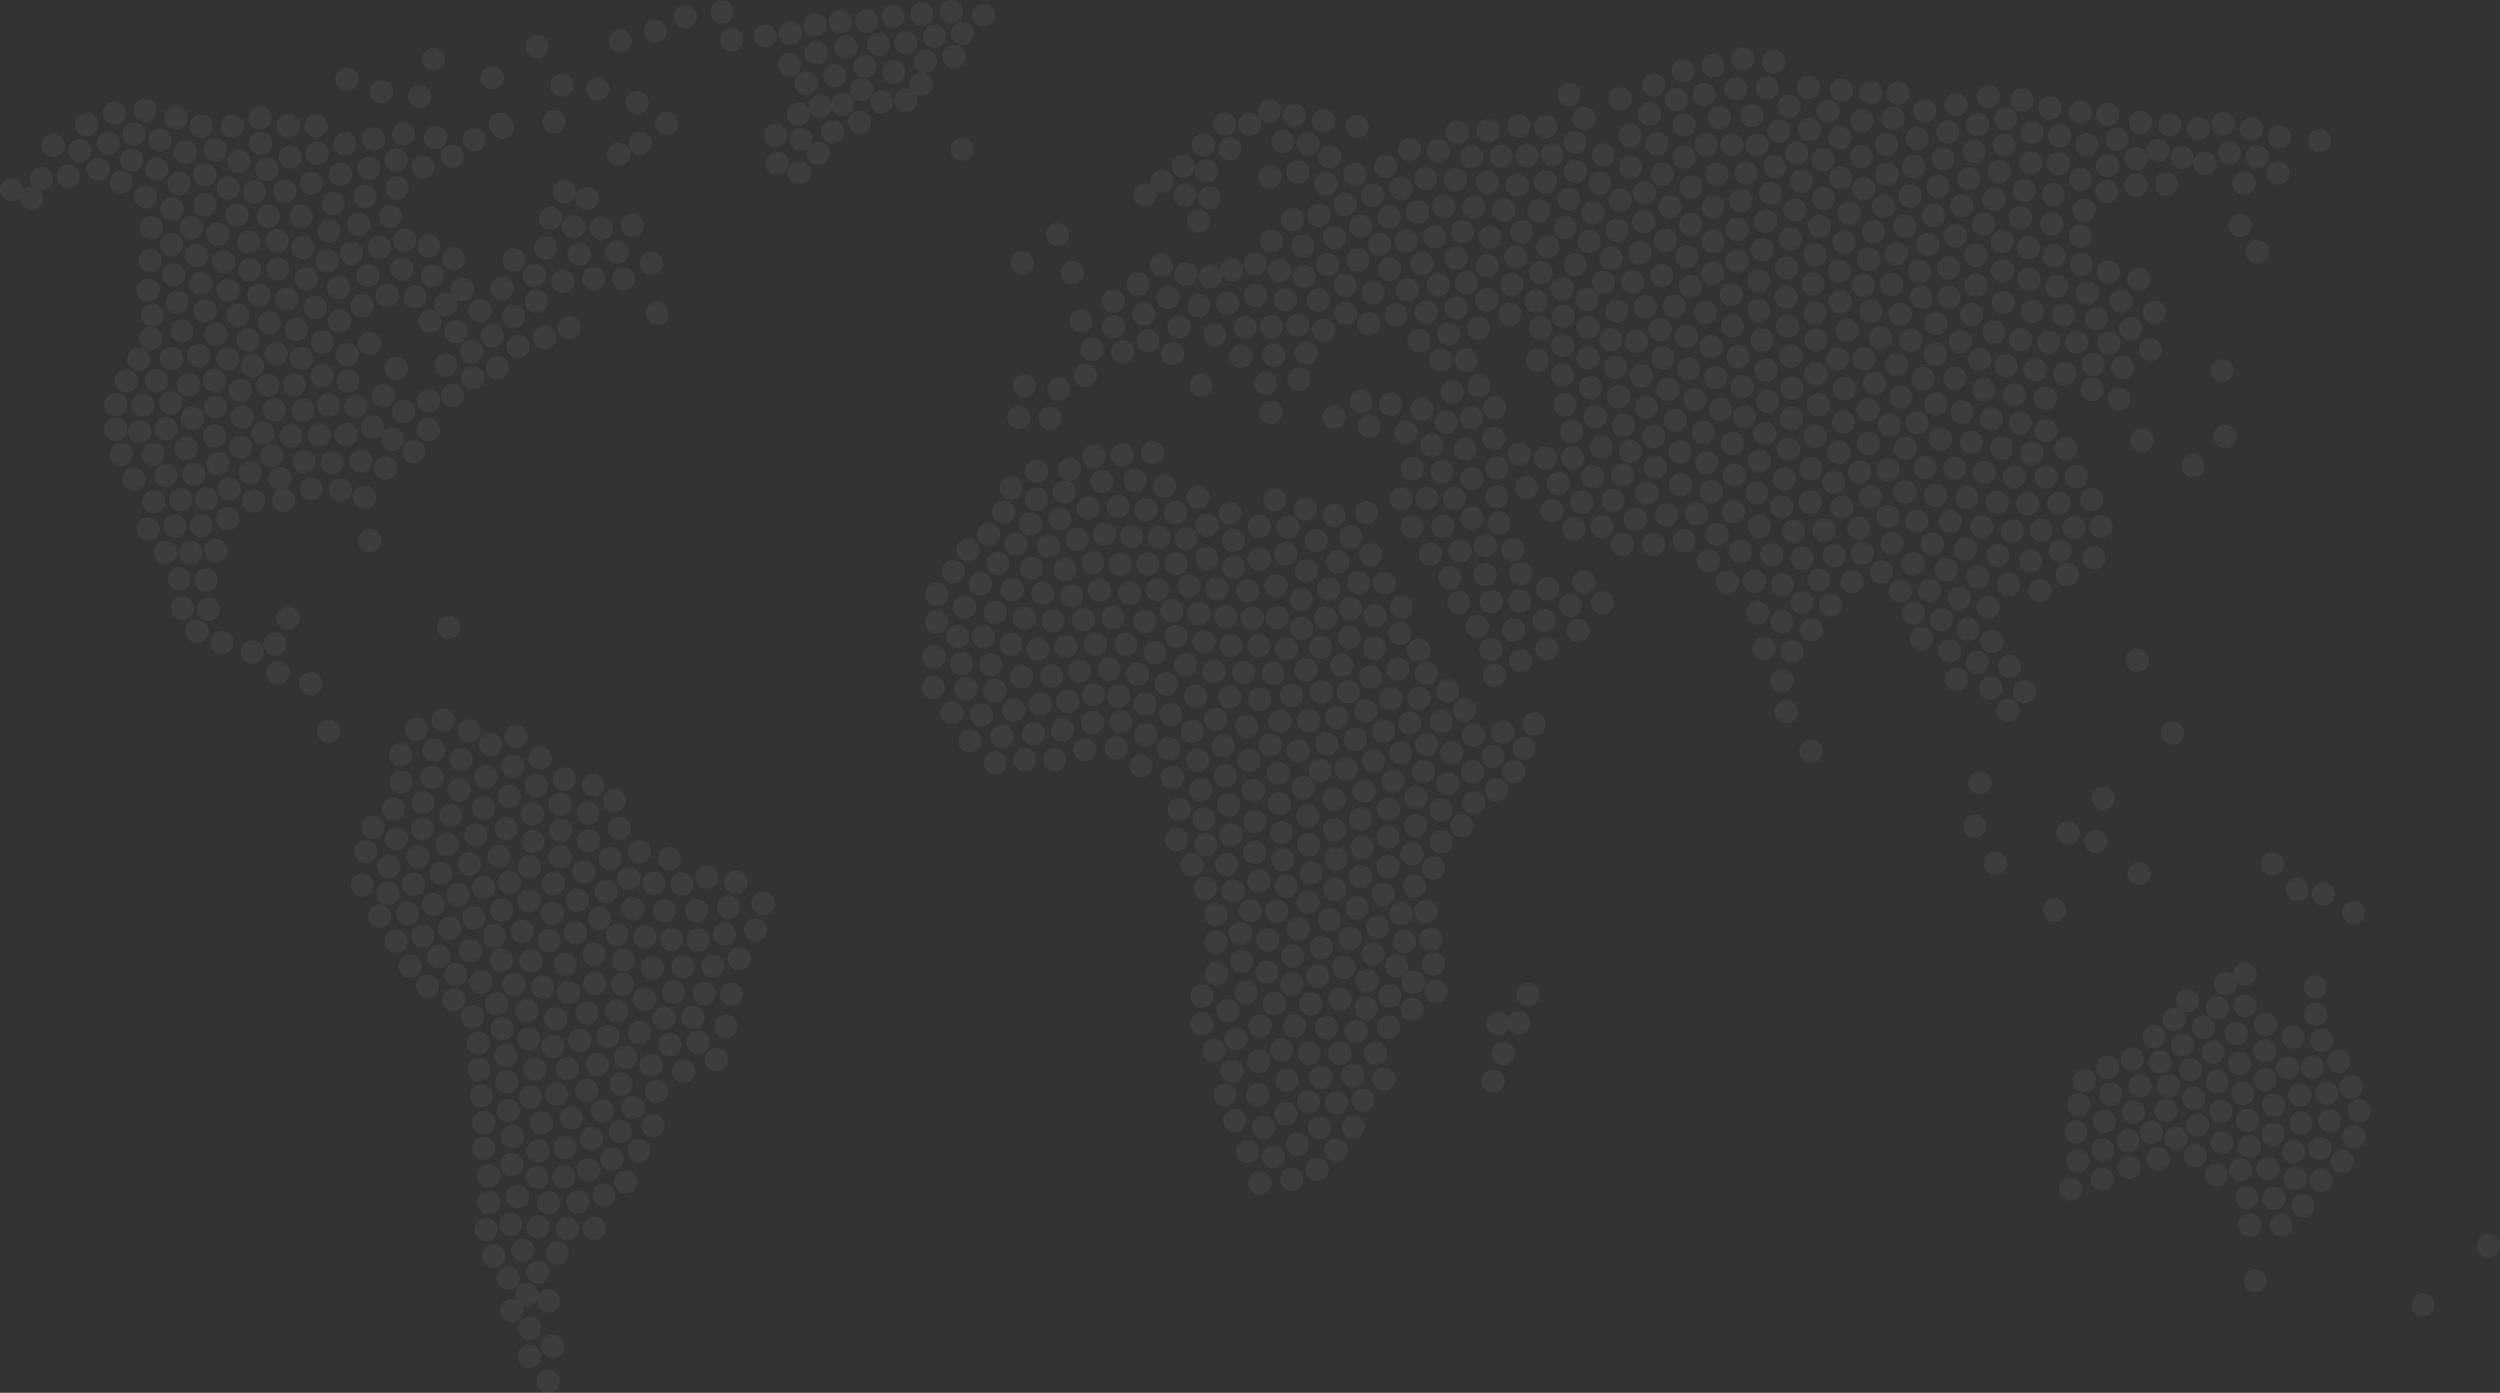 <svg xmlns="http://www.w3.org/2000/svg" viewBox="0 0 1549.79 863.41"><rect x="0" y="0" width="1549.79" height="863.41" fill="#333333" stroke="none"/><defs><style>.cls-1{fill:#fff;opacity:0.05;}</style></defs><title>Asset 2</title><g id="Layer_2" data-name="Layer 2"><g id="Layer_1-2" data-name="Layer 1"><path class="cls-1" d="M646.22,324.8a7.2,7.2,0,1,1-7.2-7.2A7.2,7.2,0,0,1,646.22,324.8ZM827.61,544.21a7.2,7.2,0,1,0,7.2,7.2A7.21,7.21,0,0,0,827.61,544.21Zm.62-18.87a7.2,7.2,0,1,0,7.2,7.2A7.2,7.2,0,0,0,828.23,525.34Zm-20.35-44.28a7.2,7.2,0,1,0,7.2,7.2A7.2,7.2,0,0,0,807.88,481.06Zm-140.1-154a7.2,7.2,0,1,0,7.2,7.2A7.2,7.2,0,0,0,667.78,327.09ZM780.45,539a7.2,7.2,0,1,0,7.2,7.2A7.2,7.2,0,0,0,780.45,539Zm-.71,132.45a7.2,7.2,0,1,0,7.2,7.2A7.2,7.2,0,0,0,779.74,671.43ZM598.06,369.09a7.2,7.2,0,1,0,7.2,7.2A7.2,7.2,0,0,0,598.06,369.09ZM753.82,576.94a7.2,7.2,0,1,0,7.2,7.2A7.21,7.21,0,0,0,753.82,576.94ZM938.47,471.18a7.2,7.2,0,1,0,7.2,7.2A7.2,7.2,0,0,0,938.47,471.18ZM847.28,310.54a7.2,7.2,0,1,0,7.2,7.2A7.2,7.2,0,0,0,847.28,310.54ZM753.67,559.82a7.2,7.2,0,1,0,7.2,7.2A7.2,7.2,0,0,0,753.67,559.82Zm57.61-43.29a7.2,7.2,0,1,0,7.2,7.19A7.19,7.19,0,0,0,811.28,516.53Zm46.29,30.74a7.2,7.2,0,1,0,7.2,7.2A7.2,7.2,0,0,0,857.57,547.27ZM783.42,691.68a7.2,7.2,0,1,0,7.2,7.2A7.2,7.2,0,0,0,783.42,691.68Zm-37-191.12a7.2,7.2,0,1,0,7.2,7.2A7.2,7.2,0,0,0,746.44,500.56Zm-118.9-142.2a7.2,7.2,0,1,0,7.2,7.2A7.2,7.2,0,0,0,627.54,358.36Zm49.8,82.4a7.2,7.2,0,1,0,7.2,7.2A7.2,7.2,0,0,0,677.34,440.76ZM780.8,426.4a7.2,7.2,0,1,0,7.2,7.2A7.21,7.21,0,0,0,780.8,426.4Zm103.65,27.94a7.2,7.2,0,1,0,7.2,7.2A7.2,7.2,0,0,0,884.45,454.34Zm-119,233.22a7.2,7.2,0,1,0,7.2,7.2A7.2,7.2,0,0,0,765.48,687.56Zm-104.66-294a7.2,7.2,0,1,0,7.2,7.2A7.21,7.21,0,0,0,660.82,393.53ZM759.47,671.6a7.2,7.2,0,1,0,7.2,7.2A7.2,7.2,0,0,0,759.47,671.6Zm187.81-62.18a7.2,7.2,0,1,0,7.2,7.2A7.21,7.21,0,0,0,947.28,609.42ZM773.42,706.57a7.2,7.2,0,1,0,7.2,7.2A7.2,7.2,0,0,0,773.42,706.57ZM598.79,419.69a7.2,7.2,0,1,0,7.2,7.2A7.2,7.2,0,0,0,598.79,419.69ZM828.26,705.75a7.2,7.2,0,1,0,7.2,7.2A7.2,7.2,0,0,0,828.26,705.75ZM729.41,513.21a7.2,7.2,0,1,0,7.2,7.2A7.2,7.2,0,0,0,729.41,513.21ZM846.7,433.45a7.2,7.2,0,1,0,7.2,7.2A7.2,7.2,0,0,0,846.7,433.45ZM579,400a7.2,7.2,0,1,0,7.2,7.2A7.2,7.2,0,0,0,579,400Zm303.33,70.84a7.2,7.2,0,1,0,7.2,7.2A7.2,7.2,0,0,0,882.37,470.88ZM742.7,301.22a7.2,7.2,0,1,0,7.2,7.2A7.2,7.2,0,0,0,742.7,301.22Zm-64.65-25.41a7.2,7.2,0,1,0,7.2,7.2A7.21,7.21,0,0,0,678.05,275.81Zm148.89,36.58a7.2,7.2,0,1,0,7.2,7.2A7.2,7.2,0,0,0,826.94,312.39Zm-129,79.83a7.2,7.2,0,1,0,7.2,7.2A7.2,7.2,0,0,0,697.92,392.22Zm160.26-37.9a7.2,7.2,0,1,0,7.2,7.2A7.2,7.2,0,0,0,858.18,354.32Zm86.63,102.42a7.2,7.2,0,1,0,7.2,7.2A7.2,7.2,0,0,0,944.81,456.74ZM633.27,412.37a7.2,7.2,0,1,0,7.2,7.2A7.2,7.2,0,0,0,633.27,412.37Zm19.51-34.59A7.2,7.2,0,1,0,660,385,7.2,7.2,0,0,0,652.78,377.78ZM797.26,542.17a7.2,7.2,0,1,0,7.2,7.2A7.2,7.2,0,0,0,797.26,542.17ZM839,691.46a7.2,7.2,0,1,0,7.2,7.2A7.2,7.2,0,0,0,839,691.46Zm-44.35-47.87a7.2,7.2,0,1,0,7.2,7.2A7.2,7.2,0,0,0,794.61,643.59ZM752.4,644a7.2,7.2,0,1,0,7.2,7.2A7.2,7.2,0,0,0,752.4,644Zm9.26-152.13a7.2,7.2,0,1,0,7.2,7.2A7.2,7.2,0,0,0,761.66,491.84Zm127,98.48a7.2,7.2,0,1,0,7.2,7.2A7.2,7.2,0,0,0,888.68,590.32ZM709.81,429.21a7.2,7.2,0,1,0,7.2,7.2A7.2,7.2,0,0,0,709.81,429.21Zm151.64,181a7.2,7.2,0,1,0,7.2,7.2A7.2,7.2,0,0,0,861.45,610.16ZM791,356a7.2,7.2,0,1,0,7.2,7.2A7.2,7.2,0,0,0,791,356Zm3.26,152.92a7.2,7.2,0,1,0,7.2,7.2A7.2,7.2,0,0,0,794.22,508.9ZM689.88,375.67a7.2,7.2,0,1,0,7.2,7.2A7.2,7.2,0,0,0,689.88,375.67ZM876.79,542.13a7.2,7.2,0,1,0,7.2,7.2A7.21,7.21,0,0,0,876.79,542.13ZM887,575.06a7.2,7.2,0,1,0,7.2,7.2A7.2,7.2,0,0,0,887,575.06ZM780.28,650.78a7.2,7.2,0,1,0,7.2,7.2A7.21,7.21,0,0,0,780.28,650.78Zm30.93,24.94a7.2,7.2,0,1,0,7.2,7.2A7.2,7.2,0,0,0,811.21,675.72Zm.26-30a7.2,7.2,0,1,0,7.2,7.2A7.2,7.2,0,0,0,811.47,645.68ZM748.3,318.41a7.2,7.2,0,1,0,7.2,7.2A7.21,7.21,0,0,0,748.3,318.41ZM578.53,419a7.2,7.2,0,1,0,7.2,7.2A7.2,7.2,0,0,0,578.53,419Zm48.34-26.84a7.2,7.2,0,1,0,7.2,7.2A7.2,7.2,0,0,0,626.87,392.2Zm298.62,69.61a7.2,7.2,0,1,0,7.2,7.2A7.2,7.2,0,0,0,925.49,461.81ZM741.26,424.42a7.2,7.2,0,1,0,7.2,7.2A7.2,7.2,0,0,0,741.26,424.42Zm172.41,66.06a7.2,7.2,0,1,0,7.2,7.2A7.2,7.2,0,0,0,913.67,490.48ZM705.19,410.64a7.2,7.2,0,1,0,7.2,7.2A7.2,7.2,0,0,0,705.19,410.64Zm42.17,105.82a7.2,7.2,0,1,0,7.2,7.2A7.2,7.2,0,0,0,747.36,516.46ZM731,494.54a7.2,7.2,0,1,0,7.2,7.2A7.2,7.2,0,0,0,731,494.54ZM876.1,601.66a7.2,7.2,0,1,0,7.2,7.2A7.2,7.2,0,0,0,876.1,601.66Zm-15.64-90a7.2,7.2,0,1,0,7.2,7.2A7.2,7.2,0,0,0,860.46,511.62ZM819,421.81a7.2,7.2,0,1,0,7.2,7.2A7.2,7.2,0,0,0,819,421.81Zm-38.23-82.53a7.2,7.2,0,1,0,7.2,7.2A7.2,7.2,0,0,0,780.81,339.28Zm-96-15.44A7.2,7.2,0,1,0,692,331,7.2,7.2,0,0,0,684.78,323.84ZM642.69,284.9a7.2,7.2,0,1,0,7.2,7.2A7.2,7.2,0,0,0,642.69,284.9ZM840.58,632.22a7.2,7.2,0,1,0,7.2,7.2A7.2,7.2,0,0,0,840.58,632.22Zm-21.45-52a7.2,7.2,0,1,0,7.2,7.2A7.2,7.2,0,0,0,819.13,580.19ZM628.35,432.88a7.2,7.2,0,1,0,7.2,7.2A7.2,7.2,0,0,0,628.35,432.88Zm23.53-21.05a7.2,7.2,0,1,0,7.2,7.2A7.2,7.2,0,0,0,651.88,411.83Zm280,234a7.2,7.2,0,1,0,7.2,7.2A7.2,7.2,0,0,0,931.91,645.86ZM827.28,507.35a7.2,7.2,0,1,0,7.2,7.2A7.2,7.2,0,0,0,827.28,507.35Zm-34.94-35.23a7.2,7.2,0,1,0,7.2,7.2A7.2,7.2,0,0,0,792.34,472.12Zm-70.51-178a7.2,7.2,0,1,0,7.2,7.2A7.2,7.2,0,0,0,721.83,294.12Zm-26.18-19.38a7.2,7.2,0,1,0,7.2,7.2A7.21,7.21,0,0,0,695.65,274.74ZM877.9,487.15a7.2,7.2,0,1,0,7.2,7.2A7.2,7.2,0,0,0,877.9,487.15ZM622.17,310.22a7.2,7.2,0,1,0,7.2,7.2A7.2,7.2,0,0,0,622.17,310.22Zm290.75,161a7.2,7.2,0,1,0,7.2,7.2A7.2,7.2,0,0,0,912.92,471.25Zm-15.39,7.51a7.2,7.2,0,1,0,7.2,7.2A7.2,7.2,0,0,0,897.53,478.76Zm-173-21.84a7.2,7.2,0,1,0,7.2,7.2A7.2,7.2,0,0,0,724.56,456.92Zm29.11-18.3a7.2,7.2,0,1,0,7.2,7.2A7.2,7.2,0,0,0,753.67,438.62ZM827,488.19a7.2,7.2,0,1,0,7.2,7.2A7.2,7.2,0,0,0,827,488.19Zm18.58-5.13a7.2,7.2,0,1,0,7.2,7.2A7.2,7.2,0,0,0,845.56,483.06ZM580.73,361.21a7.2,7.2,0,1,0,7.2,7.2A7.2,7.2,0,0,0,580.73,361.21ZM639.51,345a7.2,7.2,0,1,0,7.2,7.2A7.2,7.2,0,0,0,639.51,345Zm-43.65,59.26a7.2,7.2,0,1,0,7.2,7.2A7.2,7.2,0,0,0,595.86,404.21ZM823.65,358a7.2,7.2,0,1,0,7.2,7.2A7.21,7.21,0,0,0,823.65,358Zm51.73,164.12a7.2,7.2,0,1,0,7.2,7.2A7.2,7.2,0,0,0,875.38,522.15ZM642.47,302.29a7.2,7.2,0,1,0,7.2,7.2A7.2,7.2,0,0,0,642.47,302.29ZM906.28,504.75a7.2,7.2,0,1,0,7.2,7.2A7.2,7.2,0,0,0,906.28,504.75Zm-6.44-45.12a7.2,7.2,0,1,0,7.2,7.2A7.21,7.21,0,0,0,899.84,459.63ZM845,674.84a7.2,7.2,0,1,0,7.2,7.2A7.2,7.2,0,0,0,845,674.84ZM674.64,307.77a7.2,7.2,0,1,0,7.2,7.2A7.2,7.2,0,0,0,674.64,307.77ZM775.13,557.29a7.2,7.2,0,1,0,7.2,7.2A7.21,7.21,0,0,0,775.13,557.29ZM716,397.45a7.2,7.2,0,1,0,7.2,7.2A7.2,7.2,0,0,0,716,397.45Zm88.92,171.1a7.2,7.2,0,1,0,7.2,7.2A7.21,7.21,0,0,0,804.94,568.55Zm-76.11-258a7.2,7.2,0,1,0,7.2,7.2A7.2,7.2,0,0,0,728.83,310.53Zm-2.5,60.92a7.2,7.2,0,1,0,7.2,7.2A7.2,7.2,0,0,0,726.33,371.45ZM816.94,597.9a7.2,7.2,0,1,0,7.2,7.21A7.2,7.2,0,0,0,816.94,597.9Zm124.48,28.8a7.2,7.2,0,1,0,7.2,7.2A7.2,7.2,0,0,0,941.42,626.7Zm9.51-185a7.2,7.2,0,1,0,7.2,7.2A7.2,7.2,0,0,0,950.93,441.73ZM791.52,557.56a7.2,7.2,0,1,0,7.2,7.2A7.2,7.2,0,0,0,791.52,557.56Zm-27.81,99.3a7.2,7.2,0,1,0,7.2,7.2A7.2,7.2,0,0,0,763.71,656.86Zm89.11-11A7.2,7.2,0,1,0,860,653,7.2,7.2,0,0,0,852.82,645.82ZM607.77,354.65a7.2,7.2,0,1,0,7.2,7.2A7.2,7.2,0,0,0,607.77,354.65Zm-7.59-21a7.2,7.2,0,1,0,7.2,7.2A7.2,7.2,0,0,0,600.18,333.68ZM828.45,676.52a7.2,7.2,0,1,0,7.2,7.2A7.2,7.2,0,0,0,828.45,676.52Zm-15.92-61.38a7.2,7.2,0,1,0,7.2,7.2A7.2,7.2,0,0,0,812.53,615.14Zm26.12,44.42a7.2,7.2,0,1,0,7.2,7.2A7.2,7.2,0,0,0,838.65,659.56ZM635.3,463.8a7.2,7.2,0,1,0,7.2,7.2A7.2,7.2,0,0,0,635.3,463.8ZM797.6,395a7.2,7.2,0,1,0,7.2,7.2A7.21,7.21,0,0,0,797.6,395Zm18.33-67a7.2,7.2,0,1,0,7.2,7.2A7.2,7.2,0,0,0,815.93,328ZM580.64,378.34a7.2,7.2,0,1,0,7.2,7.2A7.21,7.21,0,0,0,580.64,378.34Zm180.55,241a7.2,7.2,0,1,0,7.2,7.2A7.2,7.2,0,0,0,761.19,619.3ZM831.8,405.38a7.2,7.2,0,1,0,7.2,7.2A7.2,7.2,0,0,0,831.8,405.38Zm17.83,7.15a7.2,7.2,0,1,0,7.2,7.2A7.21,7.21,0,0,0,849.63,412.53Zm-75.38,51.64a7.2,7.2,0,1,0,7.2,7.2A7.2,7.2,0,0,0,774.25,464.17ZM818,692a7.2,7.2,0,1,0,7.2,7.2A7.2,7.2,0,0,0,818,692Zm-21-355.78a7.2,7.2,0,1,0,7.2,7.2A7.2,7.2,0,0,0,796.94,336.26ZM822.59,454a7.2,7.2,0,1,0,7.2,7.2A7.21,7.21,0,0,0,822.59,454ZM789.43,709.94a7.2,7.2,0,1,0,7.2,7.2A7.21,7.21,0,0,0,789.43,709.94ZM669.27,408.81a7.2,7.2,0,1,0,7.2,7.2A7.2,7.2,0,0,0,669.27,408.81ZM745.14,627.5a7.2,7.2,0,1,0,7.2,7.2A7.2,7.2,0,0,0,745.14,627.5Zm98.2-127a7.2,7.2,0,1,0,7.2,7.2A7.21,7.21,0,0,0,843.34,500.48ZM781.06,628.9a7.2,7.2,0,1,0,7.2,7.2A7.2,7.2,0,0,0,781.06,628.9ZM758.29,455.18a7.2,7.2,0,1,0,7.2,7.2A7.2,7.2,0,0,0,758.29,455.18Zm48.31-90.56a7.2,7.2,0,1,0,7.2,7.2A7.2,7.2,0,0,0,806.6,364.62ZM616.81,420.94a7.2,7.2,0,1,0,7.2,7.2A7.2,7.2,0,0,0,616.81,420.94Zm276.59,74a7.2,7.2,0,1,0,7.2,7.2A7.21,7.21,0,0,0,893.4,494.9ZM830.55,645.7a7.2,7.2,0,1,0,7.2,7.2A7.2,7.2,0,0,0,830.55,645.7ZM687.63,407.53a7.2,7.2,0,1,0,7.2,7.2A7.2,7.2,0,0,0,687.63,407.53Zm117.19,50.59a7.2,7.2,0,1,0,7.2,7.2A7.2,7.2,0,0,0,804.82,458.12ZM677.91,423.43a7.2,7.2,0,1,0,7.2,7.2A7.2,7.2,0,0,0,677.91,423.43Zm23.48-98.06a7.2,7.2,0,1,0,7.2,7.2A7.21,7.21,0,0,0,701.39,325.37ZM590.13,434.69a7.2,7.2,0,1,0,7.2,7.2A7.2,7.2,0,0,0,590.13,434.69ZM764.36,545.08a7.2,7.2,0,1,0,7.2,7.2A7.2,7.2,0,0,0,764.36,545.08Zm30.82-19.28a7.2,7.2,0,1,0,7.2,7.2A7.2,7.2,0,0,0,795.18,525.8Zm-24.1-116.15a7.2,7.2,0,1,0,7.2,7.2A7.2,7.2,0,0,0,771.08,409.65Zm16.41,45a7.2,7.2,0,1,0,7.2,7.2A7.2,7.2,0,0,0,787.49,454.64ZM764.73,344.38a7.2,7.2,0,1,0,7.2,7.2A7.21,7.21,0,0,0,764.73,344.38Zm-4.83,30.73a7.2,7.2,0,1,0,7.2,7.2A7.2,7.2,0,0,0,759.9,375.11Zm2.35,50.07a7.2,7.2,0,1,0,7.2,7.2A7.2,7.2,0,0,0,762.25,425.18ZM612.9,324a7.2,7.2,0,1,0,7.2,7.2A7.2,7.2,0,0,0,612.9,324Zm97.62-15.17a7.2,7.2,0,1,0,7.2,7.2A7.2,7.2,0,0,0,710.52,308.87ZM860.5,530a7.2,7.2,0,1,0,7.2,7.2A7.2,7.2,0,0,0,860.5,530ZM679.14,392.25a7.2,7.2,0,1,0,7.2,7.2A7.2,7.2,0,0,0,679.14,392.25ZM608.39,436a7.2,7.2,0,1,0,7.2,7.2A7.2,7.2,0,0,0,608.39,436Zm55.91-73.77a7.2,7.2,0,1,0,7.2,7.2A7.2,7.2,0,0,0,664.3,362.25Zm187.62,32.47a7.2,7.2,0,1,0,7.2,7.2A7.2,7.2,0,0,0,851.92,394.72ZM601.36,452.05a7.2,7.2,0,1,0,7.2,7.2A7.2,7.2,0,0,0,601.36,452.05Zm217.3-58a7.2,7.2,0,1,0,7.2,7.2A7.2,7.2,0,0,0,818.66,394Zm3.17-18.08a7.2,7.2,0,1,0,7.2,7.2A7.2,7.2,0,0,0,821.83,375.94ZM646.47,360.63a7.2,7.2,0,1,0,7.2,7.2A7.2,7.2,0,0,0,646.47,360.63Zm68-87.23a7.2,7.2,0,1,0,7.2,7.2A7.21,7.21,0,0,0,714.47,273.4Zm95.21,134.65a7.2,7.2,0,1,0,7.2,7.2A7.2,7.2,0,0,0,809.68,408.05ZM656.87,314.38a7.2,7.2,0,1,0,7.2,7.2A7.2,7.2,0,0,0,656.87,314.38Zm153,32.29a7.2,7.2,0,1,0,7.2,7.2A7.2,7.2,0,0,0,809.87,346.67Zm34.55,171.49a7.2,7.2,0,1,0,7.2,7.2A7.2,7.2,0,0,0,844.42,518.16Zm-8-130.28a7.2,7.2,0,1,0,7.2,7.2A7.21,7.21,0,0,0,836.37,387.88Zm-7.09-46.65a7.2,7.2,0,1,0,7.2,7.2A7.2,7.2,0,0,0,829.28,341.23Zm-18.43,210.9a7.2,7.2,0,1,0,7.2,7.2A7.2,7.2,0,0,0,810.85,552.13Zm49.9,77.41a7.2,7.2,0,1,0,7.2,7.2A7.2,7.2,0,0,0,860.75,629.54ZM700.24,360.62a7.2,7.2,0,1,0,7.2,7.2A7.2,7.2,0,0,0,700.24,360.62Zm152.17,13.86a7.2,7.2,0,1,0,7.2,7.2A7.2,7.2,0,0,0,852.41,374.48Zm8.36,120a7.2,7.2,0,1,0,7.2,7.2A7.21,7.21,0,0,0,860.77,494.53ZM780.68,319.09a7.2,7.2,0,1,0,7.2,7.2A7.2,7.2,0,0,0,780.68,319.09Zm.36,407a7.2,7.2,0,1,0,7.2,7.2A7.2,7.2,0,0,0,781,726.12Zm43-163.25a7.2,7.2,0,1,0,7.2,7.2A7.2,7.2,0,0,0,824,562.87Zm104.74,64.58a7.2,7.2,0,1,0,7.2,7.2A7.2,7.2,0,0,0,928.77,627.45ZM717.43,358.38a7.2,7.2,0,1,0,7.2,7.2A7.2,7.2,0,0,0,717.43,358.38Zm56.09.8a7.2,7.2,0,1,0,7.2,7.2A7.2,7.2,0,0,0,773.52,359.18ZM635.1,376.13a7.2,7.2,0,1,0,7.2,7.2A7.2,7.2,0,0,0,635.1,376.13Zm-16.61-34a7.2,7.2,0,1,0,7.2,7.2A7.2,7.2,0,0,0,618.49,342.13ZM786,575.61a7.2,7.2,0,1,0,7.2,7.2A7.2,7.2,0,0,0,786,575.61Zm11.8,86.87a7.2,7.2,0,1,0,7.2,7.2A7.2,7.2,0,0,0,797.78,662.48ZM734.9,404.88a7.2,7.2,0,1,0,7.2,7.2A7.2,7.2,0,0,0,734.9,404.88Zm9.39,77.47a7.2,7.2,0,1,0,7.2,7.2A7.2,7.2,0,0,0,744.29,482.35Zm-18.53-46.51A7.2,7.2,0,1,0,733,443,7.2,7.2,0,0,0,725.76,435.84Zm46.49,172.22a7.2,7.2,0,1,0,7.2,7.2A7.2,7.2,0,0,0,772.25,608.06Zm90-182.11a7.2,7.2,0,1,0,7.2,7.2A7.2,7.2,0,0,0,862.27,426Zm-33.6,11.54a7.2,7.2,0,1,0,7.2,7.2A7.2,7.2,0,0,0,828.67,437.49Zm-65.59-44.62a7.2,7.2,0,1,0,7.2,7.2A7.21,7.21,0,0,0,763.08,392.87Zm125.5,138a7.2,7.2,0,1,0,7.2,7.2A7.2,7.2,0,0,0,888.58,530.87ZM735.36,326.74a7.2,7.2,0,1,0,7.2,7.2A7.2,7.2,0,0,0,735.36,326.74ZM846.87,617.8a7.2,7.2,0,1,0,7.2,7.2A7.2,7.2,0,0,0,846.87,617.8Zm-40-235.62a7.2,7.2,0,1,0,7.2,7.2A7.2,7.2,0,0,0,806.87,382.18ZM729,342.28a7.2,7.2,0,1,0,7.2,7.2A7.2,7.2,0,0,0,729,342.28ZM672.56,457.5a7.2,7.2,0,1,0,7.2,7.2A7.2,7.2,0,0,0,672.56,457.5ZM890.22,607.44a7.2,7.2,0,1,0,7.2,7.2A7.2,7.2,0,0,0,890.22,607.44ZM683,291.42a7.2,7.2,0,1,0,7.2,7.2A7.2,7.2,0,0,0,683,291.42Zm64.28,252.13a7.2,7.2,0,1,0,7.2,7.2A7.2,7.2,0,0,0,747.32,543.55Zm-126-94.32a7.2,7.2,0,1,0,7.2,7.2A7.2,7.2,0,0,0,621.32,449.23Zm310.44-2.34a7.2,7.2,0,1,0,7.2,7.2A7.21,7.21,0,0,0,931.76,446.89ZM709.71,378a7.2,7.2,0,1,0,7.2,7.2A7.2,7.2,0,0,0,709.71,378ZM897.41,421a7.2,7.2,0,1,0,7.2,7.2A7.2,7.2,0,0,0,897.41,421Zm-47.66-84.28a7.2,7.2,0,1,0,7.2,7.2A7.2,7.2,0,0,0,849.75,336.67Zm-209,110.94a7.2,7.2,0,1,0,7.2,7.2A7.2,7.2,0,0,0,640.8,447.61ZM854,567.47a7.2,7.2,0,1,0,7.2,7.2A7.2,7.2,0,0,0,854,567.47Zm-43.25-68.81a7.2,7.2,0,1,0,7.2,7.2A7.2,7.2,0,0,0,810.73,498.66Zm-156.83-35a7.2,7.2,0,1,0,7.2,7.2A7.2,7.2,0,0,0,653.9,463.68Zm211.88,128a7.2,7.2,0,1,0,7.2,7.2A7.2,7.2,0,0,0,865.78,591.67ZM809.3,308.27a7.2,7.2,0,1,0,7.2,7.2A7.2,7.2,0,0,0,809.3,308.27ZM777,482.72a7.2,7.2,0,1,0,7.2,7.2A7.2,7.2,0,0,0,777,482.72ZM718.55,325.89a7.2,7.2,0,1,0,7.2,7.2A7.2,7.2,0,0,0,718.55,325.89Zm83.86,302.88a7.2,7.2,0,1,0,7.2,7.2A7.2,7.2,0,0,0,802.41,628.77ZM694.48,342.64a7.2,7.2,0,1,0,7.2,7.2A7.2,7.2,0,0,0,694.48,342.64Zm147.64,11.44a7.2,7.2,0,1,0,7.2,7.2A7.2,7.2,0,0,0,842.12,354.08Zm-61.74,39a7.2,7.2,0,1,0,7.2,7.2A7.2,7.2,0,0,0,780.38,393.1ZM763,510.38a7.2,7.2,0,1,0,7.2,7.2A7.2,7.2,0,0,0,763,510.38ZM868.29,459.6a7.2,7.2,0,1,0,7.2,7.2A7.21,7.21,0,0,0,868.29,459.6Zm-108.71,14a7.2,7.2,0,1,0,7.2,7.2A7.2,7.2,0,0,0,759.58,473.63Zm-101-28.31a7.2,7.2,0,1,0,7.2,7.2A7.2,7.2,0,0,0,658.56,445.32Zm269.07,37.15a7.2,7.2,0,1,0,7.2,7.2A7.2,7.2,0,0,0,927.63,482.47ZM857.92,661.78a7.2,7.2,0,1,0,7.2,7.2A7.2,7.2,0,0,0,857.92,661.78Zm-53.76,40.53a7.2,7.2,0,1,0,7.2,7.2A7.2,7.2,0,0,0,804.16,702.31Zm33-332.24a7.2,7.2,0,1,0,7.2,7.2A7.2,7.2,0,0,0,837.11,370.07Zm-92,240.12a7.2,7.2,0,1,0,7.2,7.2A7.2,7.2,0,0,0,745.16,610.19Zm102.31-9.38a7.2,7.2,0,1,0,7.2,7.2A7.2,7.2,0,0,0,847.47,600.81Zm46-86.13a7.2,7.2,0,1,0,7.2,7.2A7.2,7.2,0,0,0,893.48,514.68ZM769,571.51a7.2,7.2,0,1,0,7.2,7.2A7.2,7.2,0,0,0,769,571.51Zm49.51-101.18a7.2,7.2,0,1,0,7.2,7.2A7.2,7.2,0,0,0,818.48,470.33ZM617,372.47a7.2,7.2,0,1,0,7.2,7.2A7.2,7.2,0,0,0,617,372.47Zm12.77-42.41a7.2,7.2,0,1,0,7.2,7.2A7.2,7.2,0,0,0,629.78,330.06ZM591,347.11a7.2,7.2,0,1,0,7.2,7.2A7.2,7.2,0,0,0,591,347.11Zm148,181.7a7.2,7.2,0,1,0,7.2,7.2A7.2,7.2,0,0,0,739,528.81Zm15.09,67.67a7.2,7.2,0,1,0,7.2,7.2A7.2,7.2,0,0,0,754.08,596.48ZM693.53,424.32a7.2,7.2,0,1,0,7.2,7.2A7.2,7.2,0,0,0,693.53,424.32Zm123,293.46a7.2,7.2,0,1,0,7.2,7.2A7.2,7.2,0,0,0,816.56,717.78ZM742.48,464.06a7.2,7.2,0,1,0,7.2,7.2A7.2,7.2,0,0,0,742.48,464.06ZM617,465.59a7.2,7.2,0,1,0,7.2,7.2A7.2,7.2,0,0,0,617,465.59Zm76.18-158.75a7.2,7.2,0,1,0,7.2,7.2A7.2,7.2,0,0,0,693.16,306.84Zm139.9,285.71a7.2,7.2,0,1,0,7.2,7.2A7.2,7.2,0,0,0,833.06,592.55ZM723,416.72a7.2,7.2,0,1,0,7.2,7.2A7.2,7.2,0,0,0,723,416.72Zm161.21-6.35a7.2,7.2,0,1,0,7.2,7.2A7.2,7.2,0,0,0,884.16,410.37Zm-48.39,11.25a7.2,7.2,0,1,0,7.2,7.2A7.2,7.2,0,0,0,835.77,421.62Zm-58.08,99.6a7.2,7.2,0,1,0,7.2,7.2A7.2,7.2,0,0,0,777.69,521.22Zm-5-78.15a7.2,7.2,0,1,0,7.2,7.2A7.2,7.2,0,0,0,772.73,443.07Zm17.43,171.76a7.2,7.2,0,1,0,7.2,7.2A7.2,7.2,0,0,0,790.16,614.83Zm-4.78-19.5a7.2,7.2,0,1,0,7.2,7.2A7.2,7.2,0,0,0,785.38,595.33Zm94-199.56a7.2,7.2,0,1,0,7.2,7.2A7.2,7.2,0,0,0,879.37,395.77Zm-78,189.74a7.2,7.2,0,1,0,7.2,7.2A7.2,7.2,0,0,0,801.41,585.51ZM764.62,327.85a7.2,7.2,0,1,0,7.2,7.2A7.21,7.21,0,0,0,764.62,327.85ZM739.21,446.2a7.2,7.2,0,1,0,7.2,7.2A7.2,7.2,0,0,0,739.21,446.2Zm51.08-143.67a7.2,7.2,0,1,0,7.2,7.2A7.2,7.2,0,0,0,790.29,302.53Zm76.19,104.91a7.2,7.2,0,1,0,7.2,7.2A7.2,7.2,0,0,0,866.48,407.44ZM884,557.76a7.2,7.2,0,1,0,7.2,7.2A7.2,7.2,0,0,0,884,557.76Zm-16.21-172.2a7.2,7.2,0,1,0,7.2,7.2A7.2,7.2,0,0,0,867.75,385.56Zm-56.54,54a7.2,7.2,0,1,0,7.2,7.2A7.2,7.2,0,0,0,811.21,439.53Zm26.09-114a7.2,7.2,0,1,0,7.2,7.2A7.2,7.2,0,0,0,837.3,325.5ZM694.82,440.37a7.2,7.2,0,1,0,7.2,7.2A7.2,7.2,0,0,0,694.82,440.37ZM798.39,319.69a7.2,7.2,0,1,0,7.2,7.2A7.2,7.2,0,0,0,798.39,319.69Zm70.32,49.45a7.2,7.2,0,1,0,7.2,7.2A7.2,7.2,0,0,0,868.71,369.14Zm24.67,71.09a7.2,7.2,0,1,0,7.2,7.2A7.21,7.21,0,0,0,893.38,440.23Zm-15.75,64.36a7.2,7.2,0,1,0,7.2,7.2A7.2,7.2,0,0,0,877.63,504.59ZM874,441.06a7.2,7.2,0,1,0,7.2,7.2A7.2,7.2,0,0,0,874,441.06Zm-39.41,28.47a7.2,7.2,0,1,0,7.2,7.2A7.2,7.2,0,0,0,834.62,469.53Zm-41.15-29.64a7.2,7.2,0,1,0,7.2,7.2A7.2,7.2,0,0,0,793.47,439.89ZM766.21,636.74a7.2,7.2,0,1,0,7.2,7.2A7.2,7.2,0,0,0,766.21,636.74Zm97.41-159.8a7.2,7.2,0,1,0,7.2,7.2A7.21,7.21,0,0,0,863.62,476.94ZM841.24,555.6a7.2,7.2,0,1,0,7.2,7.2A7.2,7.2,0,0,0,841.24,555.6Zm-22.37,105a7.2,7.2,0,1,0,7.2,7.2A7.2,7.2,0,0,0,818.87,660.64ZM857.66,445.9a7.2,7.2,0,1,0,7.2,7.2A7.2,7.2,0,0,0,857.66,445.9ZM746.37,390.66a7.2,7.2,0,1,0,7.2,7.2A7.2,7.2,0,0,0,746.37,390.66Zm-152.71-3.3a7.2,7.2,0,1,0,7.2,7.2A7.2,7.2,0,0,0,593.66,387.36Zm160.75-29.51a7.2,7.2,0,1,0,7.2,7.2A7.2,7.2,0,0,0,754.41,357.85ZM650,331.36a7.2,7.2,0,1,0,7.2,7.2A7.21,7.21,0,0,0,650,331.36ZM800.58,424a7.2,7.2,0,1,0,7.2,7.2A7.2,7.2,0,0,0,800.58,424Zm-24.21-48a7.2,7.2,0,1,0,7.2,7.19A7.19,7.19,0,0,0,776.37,376ZM626.82,295.29a7.2,7.2,0,1,0,7.2,7.2A7.2,7.2,0,0,0,626.82,295.29Zm35.11,132.32a7.2,7.2,0,1,0,7.2,7.2A7.2,7.2,0,0,0,661.93,427.61ZM729,387.27a7.2,7.2,0,1,0,7.2,7.2A7.2,7.2,0,0,0,729,387.27ZM614.27,404.85a7.2,7.2,0,1,0,7.2,7.2A7.2,7.2,0,0,0,614.27,404.85Zm299.14,43.84a7.2,7.2,0,1,0,7.2,7.2A7.2,7.2,0,0,0,913.41,448.69ZM793.14,491.13a7.2,7.2,0,1,0,7.2,7.2A7.2,7.2,0,0,0,793.14,491.13ZM609.69,387.6a7.2,7.2,0,1,0,7.2,7.2A7.2,7.2,0,0,0,609.69,387.6Zm270,38a7.2,7.2,0,1,0,7.2,7.2A7.2,7.2,0,0,0,879.72,425.6ZM822.25,629.76a7.2,7.2,0,1,0,7.2,7.2A7.2,7.2,0,0,0,822.25,629.76Zm48.46-53.32a7.2,7.2,0,1,0,7.2,7.2A7.2,7.2,0,0,0,870.71,576.44Zm-19.3-112a7.2,7.2,0,1,0,7.2,7.2A7.2,7.2,0,0,0,851.41,464.49ZM762.49,311.18a7.2,7.2,0,1,0,7.2,7.2A7.2,7.2,0,0,0,762.49,311.18ZM777.9,502a7.2,7.2,0,1,0,7.2,7.2A7.2,7.2,0,0,0,777.9,502ZM677.49,341.62a7.2,7.2,0,1,0,7.2,7.2A7.2,7.2,0,0,0,677.49,341.62Zm114.36,34.17a7.2,7.2,0,1,0,7.2,7.2A7.2,7.2,0,0,0,791.85,375.79Zm48.31,75.39a7.2,7.2,0,1,0,7.2,7.2A7.2,7.2,0,0,0,840.16,451.18ZM925.64,663a7.2,7.2,0,1,0,7.2,7.2A7.2,7.2,0,0,0,925.64,663ZM726.9,474.74a7.2,7.2,0,1,0,7.2,7.2A7.2,7.2,0,0,0,726.9,474.74ZM830.59,612.22a7.2,7.2,0,1,0,7.2,7.2A7.2,7.2,0,0,0,830.59,612.22ZM812.78,534a7.2,7.2,0,1,0,7.2,7.2A7.2,7.2,0,0,0,812.78,534ZM692.05,456.43a7.2,7.2,0,1,0,7.2,7.2A7.2,7.2,0,0,0,692.05,456.43Zm19.54-113.95a7.2,7.2,0,1,0,7.2,7.2A7.21,7.21,0,0,0,711.59,342.48ZM663,283.7a7.2,7.2,0,1,0,7.2,7.2A7.2,7.2,0,0,0,663,283.7ZM644.84,429.33a7.2,7.2,0,1,0,7.2,7.2A7.2,7.2,0,0,0,644.84,429.33Zm65.4,18.89a7.2,7.2,0,1,0,7.2,7.2A7.2,7.2,0,0,0,710.24,448.22Zm33-75.18a7.2,7.2,0,1,0,7.2,7.2A7.2,7.2,0,0,0,743.19,373Zm108,211.22a7.2,7.2,0,1,0,7.2,7.2A7.2,7.2,0,0,0,851.2,584.26ZM703.73,290.62a7.2,7.2,0,1,0,7.2,7.2A7.2,7.2,0,0,0,703.73,290.62Zm-22.15,68a7.2,7.2,0,1,0,7.2,7.2A7.21,7.21,0,0,0,681.58,358.62Zm115.6,324.73a7.2,7.2,0,1,0,7.2,7.2A7.2,7.2,0,0,0,797.18,683.35ZM843.6,536.23a7.2,7.2,0,1,0,7.2,7.2A7.2,7.2,0,0,0,843.6,536.23ZM659.82,297.8A7.2,7.2,0,1,0,667,305,7.2,7.2,0,0,0,659.82,297.8ZM868.49,559.17a7.2,7.2,0,1,0,7.2,7.2A7.2,7.2,0,0,0,868.49,559.17ZM671.7,377a7.2,7.2,0,1,0,7.2,7.2A7.2,7.2,0,0,0,671.7,377Zm80.76,32.1a7.2,7.2,0,1,0,7.2,7.2A7.2,7.2,0,0,0,752.46,409.13Zm-15.36-53a7.2,7.2,0,1,0,7.2,7.2A7.21,7.21,0,0,0,737.1,356.1Zm32.69,232.61a7.2,7.2,0,1,0,7.2,7.2A7.2,7.2,0,0,0,769.79,588.71ZM907.87,432.94a7.2,7.2,0,1,0,7.2,7.2A7.2,7.2,0,0,0,907.87,432.94ZM800.93,602.75a7.2,7.2,0,1,0,7.2,7.2A7.2,7.2,0,0,0,800.93,602.75ZM789.28,410.19a7.2,7.2,0,1,0,7.2,7.2A7.2,7.2,0,0,0,789.28,410.19ZM760.45,528.82a7.2,7.2,0,1,0,7.2,7.2A7.2,7.2,0,0,0,760.45,528.82ZM660.26,345.88a7.2,7.2,0,1,0,7.2,7.2A7.2,7.2,0,0,0,660.26,345.88ZM836.88,574.5a7.2,7.2,0,1,0,7.2,7.2A7.2,7.2,0,0,0,836.88,574.5ZM643.4,395.33a7.2,7.2,0,1,0,7.2,7.2A7.2,7.2,0,0,0,643.4,395.33ZM875.55,618.54a7.2,7.2,0,1,0,7.2,7.2A7.2,7.2,0,0,0,875.55,618.54Zm-74.8,105.28A7.2,7.2,0,1,0,808,731,7.2,7.2,0,0,0,800.75,723.82ZM707.42,467.57a7.2,7.2,0,1,0,7.2,7.2A7.2,7.2,0,0,0,707.42,467.57ZM748,338.88a7.2,7.2,0,1,0,7.2,7.2A7.2,7.2,0,0,0,748,338.88ZM368.32,584.43a7.2,7.2,0,1,0,7.2,7.2A7.2,7.2,0,0,0,368.32,584.43Zm-36.78,71.15a7.2,7.2,0,1,0,7.2,7.2A7.2,7.2,0,0,0,331.54,655.58ZM298.4,672.16a7.2,7.2,0,1,0,7.2,7.2A7.2,7.2,0,0,0,298.4,672.16Zm29.31-35.38a7.2,7.2,0,1,0,7.2,7.2A7.2,7.2,0,0,0,327.71,636.78Zm-12-96.9a7.2,7.2,0,1,0,7.2,7.2A7.2,7.2,0,0,0,315.74,539.88Zm8.13,30.34a7.2,7.2,0,1,0,7.2,7.2A7.2,7.2,0,0,0,323.87,570.22ZM340.31,576a7.2,7.2,0,1,0,7.2,7.19A7.19,7.19,0,0,0,340.31,576Zm132.72-23a7.2,7.2,0,1,0,7.2,7.2A7.2,7.2,0,0,0,473,552.92ZM373.55,681.25a7.2,7.2,0,1,0,7.2,7.2A7.2,7.2,0,0,0,373.55,681.25Zm-21.22-73a7.2,7.2,0,1,0,7.2,7.2A7.2,7.2,0,0,0,352.33,608.27Zm-48.2-153.88a7.2,7.2,0,1,0,7.2,7.2A7.21,7.21,0,0,0,304.13,454.39Zm16.64,280.16a7.2,7.2,0,1,0,7.2,7.2A7.2,7.2,0,0,0,320.77,734.55Zm5.87,60.73a7.2,7.2,0,1,0,7.2,7.2A7.21,7.21,0,0,0,326.64,795.28ZM231.21,505.72a7.2,7.2,0,1,0,7.2,7.2A7.2,7.2,0,0,0,231.21,505.72Zm-4.53,15a7.2,7.2,0,1,0,7.2,7.2A7.2,7.2,0,0,0,226.68,520.74ZM423.49,592a7.2,7.2,0,1,0,7.2,7.2A7.2,7.2,0,0,0,423.49,592Zm-150.2-57.86a7.2,7.2,0,1,0,7.2,7.2A7.2,7.2,0,0,0,273.29,534.18Zm107.6-44.92a7.2,7.2,0,1,0,7.2,7.2A7.2,7.2,0,0,0,380.89,489.26ZM351.7,754.53a7.2,7.2,0,1,0,7.2,7.2A7.2,7.2,0,0,0,351.7,754.53Zm-37.65-91a7.2,7.2,0,1,0,7.2,7.2A7.2,7.2,0,0,0,314.05,663.48Zm97.81-106a7.2,7.2,0,1,0,7.2,7.2A7.2,7.2,0,0,0,411.86,557.52Zm-19.4,121.69a7.2,7.2,0,1,0,7.2,7.2A7.2,7.2,0,0,0,392.46,679.21Zm-16.8-133.73a7.2,7.2,0,1,0,7.2,7.2A7.2,7.2,0,0,0,375.66,545.48ZM358,551a7.2,7.2,0,1,0,7.2,7.2A7.2,7.2,0,0,0,358,551Zm-10.79-27a7.2,7.2,0,1,0,7.2,7.2A7.2,7.2,0,0,0,347.19,524Zm21.25,230.18a7.2,7.2,0,1,0,7.2,7.2A7.2,7.2,0,0,0,368.44,754.22ZM299.62,493.73a7.2,7.2,0,1,0,7.2,7.2A7.21,7.21,0,0,0,299.62,493.73ZM432.77,639a7.2,7.2,0,1,0,7.2,7.2A7.2,7.2,0,0,0,432.77,639Zm25.52-52a7.2,7.2,0,1,0,7.2,7.2A7.2,7.2,0,0,0,458.29,587.06ZM431.86,557.3a7.2,7.2,0,1,0,7.2,7.2A7.21,7.21,0,0,0,431.86,557.3ZM317.93,467.81a7.2,7.2,0,1,0,7.2,7.2A7.2,7.2,0,0,0,317.93,467.81Zm70,257.54a7.2,7.2,0,1,0,7.2,7.2A7.2,7.2,0,0,0,388,725.35Zm27.26-85a7.2,7.2,0,1,0,7.2,7.2A7.2,7.2,0,0,0,415.22,640.34Zm-87,193.19a7.2,7.2,0,1,0,7.2,7.2A7.2,7.2,0,0,0,328.25,833.53ZM296.43,639.4a7.2,7.2,0,1,0,7.2,7.2A7.2,7.2,0,0,0,296.43,639.4ZM417.5,607.75a7.2,7.2,0,1,0,7.2,7.2A7.2,7.2,0,0,0,417.5,607.75Zm-60.8-36.63a7.2,7.2,0,1,0,7.2,7.2A7.2,7.2,0,0,0,356.7,571.12Zm-9.09-63.61a7.2,7.2,0,1,0,7.2,7.2A7.2,7.2,0,0,0,347.61,507.51Zm-17.27,7a7.2,7.2,0,1,0,7.2,7.2A7.21,7.21,0,0,0,330.34,514.48Zm-29.1-40.17a7.2,7.2,0,1,0,7.2,7.2A7.2,7.2,0,0,0,301.24,474.31Zm-57.31,20a7.2,7.2,0,1,0,7.2,7.2A7.2,7.2,0,0,0,243.93,494.3Zm4.36-33.63a7.2,7.2,0,1,0,7.2,7.2A7.2,7.2,0,0,0,248.29,460.67ZM385,664.88a7.2,7.2,0,1,0,7.2,7.2A7.2,7.2,0,0,0,385,664.88Zm-.43,29.3a7.2,7.2,0,1,0,7.2,7.2A7.21,7.21,0,0,0,384.59,694.18ZM254.19,591.64a7.2,7.2,0,1,0,7.2,7.2A7.2,7.2,0,0,0,254.19,591.64ZM311,556.81a7.2,7.2,0,1,0,7.2,7.2A7.2,7.2,0,0,0,311,556.81Zm-42.45-3.24a7.2,7.2,0,1,0,7.2,7.2A7.2,7.2,0,0,0,268.54,553.57Zm58.11,65.89a7.2,7.2,0,1,0,7.2,7.19A7.2,7.2,0,0,0,326.65,619.46Zm-2.47,148.38a7.2,7.2,0,1,0,7.2,7.2A7.2,7.2,0,0,0,324.18,767.84Zm98.59-227a7.2,7.2,0,1,0,7.2,7.2A7.2,7.2,0,0,0,422.77,540.85Zm-89.1,212.58a7.2,7.2,0,1,0,7.2,7.2A7.2,7.2,0,0,0,333.67,753.43ZM386,603.11a7.2,7.2,0,1,0,7.2,7.2A7.2,7.2,0,0,0,386,603.11Zm-56.82-14.65a7.2,7.2,0,1,0,7.2,7.2A7.2,7.2,0,0,0,329.19,588.46Zm-34.25-78a7.2,7.2,0,1,0,7.2,7.2A7.2,7.2,0,0,0,294.94,510.43ZM362,533.28a7.2,7.2,0,1,0,7.2,7.2A7.2,7.2,0,0,0,362,533.28ZM299.9,688.67a7.2,7.2,0,1,0,7.2,7.2A7.2,7.2,0,0,0,299.9,688.67Zm1.46,66.38a7.2,7.2,0,1,0,7.2,7.2A7.2,7.2,0,0,0,301.36,755.05Zm38.56,94a7.2,7.2,0,1,0,7.2,7.2A7.2,7.2,0,0,0,339.92,849Zm109.9-220a7.2,7.2,0,1,0,7.2,7.2A7.2,7.2,0,0,0,449.82,629ZM367.73,479.47a7.2,7.2,0,1,0,7.2,7.2A7.2,7.2,0,0,0,367.73,479.47Zm-99.82-4.84a7.2,7.2,0,1,0,7.2,7.2A7.2,7.2,0,0,0,267.91,474.63Zm41.43,49a7.2,7.2,0,1,0,7.2,7.2A7.2,7.2,0,0,0,309.34,523.68ZM444,649.62a7.2,7.2,0,1,0,7.2,7.2A7.2,7.2,0,0,0,444,649.62ZM272,585.76a7.2,7.2,0,1,0,7.2,7.2A7.2,7.2,0,0,0,272,585.76ZM411.6,624a7.2,7.2,0,1,0,7.2,7.2A7.2,7.2,0,0,0,411.6,624ZM296.94,655.93a7.2,7.2,0,1,0,7.2,7.2A7.2,7.2,0,0,0,296.94,655.93ZM265,604.15a7.2,7.2,0,1,0,7.2,7.2A7.2,7.2,0,0,0,265,604.15Zm142,65.27a7.2,7.2,0,1,0,7.2,7.2A7.2,7.2,0,0,0,407,669.42Zm-87.11-220a7.2,7.2,0,1,0,7.2,7.2A7.2,7.2,0,0,0,319.85,449.45Zm64,56.81a7.2,7.2,0,1,0,7.2,7.2A7.2,7.2,0,0,0,383.87,506.26Zm15.72,105.8a7.2,7.2,0,1,0,7.2,7.2A7.2,7.2,0,0,0,399.59,612.06ZM283.9,547.5a7.2,7.2,0,1,0,7.2,7.2A7.2,7.2,0,0,0,283.9,547.5Zm158,44.22a7.2,7.2,0,1,0,7.2,7.2A7.2,7.2,0,0,0,441.85,591.72Zm-143.69,9.77a7.2,7.2,0,1,0,7.2,7.2A7.2,7.2,0,0,0,298.16,601.49ZM333.6,706.27a7.2,7.2,0,1,0,7.2,7.2A7.2,7.2,0,0,0,333.6,706.27ZM364,620.79a7.2,7.2,0,1,0,7.2,7.2A7.21,7.21,0,0,0,364,620.79Zm104.28-51.5a7.2,7.2,0,1,0,7.2,7.2A7.2,7.2,0,0,0,468.28,569.29ZM328.89,672.91a7.2,7.2,0,1,0,7.2,7.2A7.2,7.2,0,0,0,328.89,672.91Zm50.58,38.46a7.2,7.2,0,1,0,7.2,7.2A7.21,7.21,0,0,0,379.47,711.37Zm8.41-63.21a7.2,7.2,0,1,0,7.2,7.2A7.2,7.2,0,0,0,387.88,648.16ZM306.39,573a7.2,7.2,0,1,0,7.2,7.2A7.2,7.2,0,0,0,306.39,573ZM258.06,444.85a7.2,7.2,0,1,0,7.2,7.2A7.2,7.2,0,0,0,258.06,444.85Zm110.6,157.67a7.2,7.2,0,1,0,7.2,7.2A7.21,7.21,0,0,0,368.66,602.52Zm-94-163.2a7.2,7.2,0,1,0,7.2,7.2A7.2,7.2,0,0,0,274.63,439.32Zm6.62,173.22a7.2,7.2,0,1,0,7.2,7.2A7.2,7.2,0,0,0,281.25,612.54Zm72.87,73.21a7.2,7.2,0,1,0,7.2,7.2A7.2,7.2,0,0,0,354.12,685.75Zm-35.54-82.7a7.2,7.2,0,1,0,7.2,7.2A7.21,7.21,0,0,0,318.58,603.05Zm-27.67-74.71a7.2,7.2,0,1,0,7.2,7.2A7.21,7.21,0,0,0,290.91,528.34Zm37,23a7.2,7.2,0,1,0,7.2,7.2A7.2,7.2,0,0,0,327.87,551.34ZM241.05,530a7.2,7.2,0,1,0,7.2,7.2A7.2,7.2,0,0,0,241.05,530Zm76.17,184.79a7.2,7.2,0,1,0,7.2,7.2A7.2,7.2,0,0,0,317.22,714.77Zm22.84,23.67a7.2,7.2,0,1,0,7.2,7.2A7.2,7.2,0,0,0,340.06,738.44ZM453.33,609.22a7.2,7.2,0,1,0,7.2,7.2A7.2,7.2,0,0,0,453.33,609.22ZM279.53,498.38a7.2,7.2,0,1,0,7.2,7.2A7.2,7.2,0,0,0,279.53,498.38Zm125.73,42a7.2,7.2,0,1,0,7.2,7.2A7.2,7.2,0,0,0,405.26,540.39ZM240.6,546.54a7.2,7.2,0,1,0,7.2,7.2A7.21,7.21,0,0,0,240.6,546.54ZM347.35,491.4a7.2,7.2,0,1,0,7.2,7.2A7.2,7.2,0,0,0,347.35,491.4ZM315.09,681.22a7.2,7.2,0,1,0,7.2,7.2A7.2,7.2,0,0,0,315.09,681.22ZM364.91,514a7.2,7.2,0,1,0,7.2,7.2A7.21,7.21,0,0,0,364.91,514Zm-31.85,208.6a7.2,7.2,0,1,0,7.2,7.2A7.2,7.2,0,0,0,333.06,722.62Zm-15.49-25.3a7.2,7.2,0,1,0,7.2,7.2A7.2,7.2,0,0,0,317.57,697.32Zm-55.3-207a7.2,7.2,0,1,0,7.2,7.2A7.2,7.2,0,0,0,262.27,490.29Zm43.86,281.13a7.2,7.2,0,1,0,7.2,7.2A7.21,7.21,0,0,0,306.13,771.42Zm43.75-295.63a7.2,7.2,0,1,0,7.2,7.2A7.2,7.2,0,0,0,349.88,475.79Zm73.88,181A7.2,7.2,0,1,0,431,664,7.21,7.21,0,0,0,423.76,656.75Zm-91.25-177a7.2,7.2,0,1,0,7.2,7.2A7.2,7.2,0,0,0,332.51,479.73Zm71.07,173.48a7.2,7.2,0,1,0,7.2,7.2A7.2,7.2,0,0,0,403.58,653.21Zm-29.23,80.38a7.2,7.2,0,1,0,7.2,7.2A7.2,7.2,0,0,0,374.35,733.59Zm-138.89-173a7.2,7.2,0,1,0,7.2,7.2A7.2,7.2,0,0,0,235.46,560.63Zm75.35,27.47a7.2,7.2,0,1,0,7.2,7.2A7.2,7.2,0,0,0,310.81,588.1Zm60.86-26a7.2,7.2,0,1,0,7.2,7.2A7.2,7.2,0,0,0,371.67,562.06Zm84.47-22.28a7.2,7.2,0,1,0,7.2,7.2A7.2,7.2,0,0,0,456.14,539.78Zm-73.79,79.6a7.2,7.2,0,1,0,7.2,7.2A7.2,7.2,0,0,0,382.35,619.38Zm-5.59,15.86a7.2,7.2,0,1,0,7.2,7.2A7.2,7.2,0,0,0,376.76,635.24ZM415,525.08a7.2,7.2,0,1,0,7.2,7.2A7.2,7.2,0,0,0,415,525.08Zm-22.6,31a7.2,7.2,0,1,0,7.2,7.2A7.2,7.2,0,0,0,392.35,556.11Zm44.24,52.65a7.2,7.2,0,1,0,7.2,7.2A7.21,7.21,0,0,0,436.59,608.76ZM299.8,543a7.2,7.2,0,1,0,7.2,7.2A7.2,7.2,0,0,0,299.8,543Zm50.34,161.22a7.2,7.2,0,1,0,7.2,7.2A7.2,7.2,0,0,0,350.14,704.21ZM245.69,576.28a7.2,7.2,0,1,0,7.2,7.2A7.2,7.2,0,0,0,245.69,576.28Zm150.8,56.52a7.2,7.2,0,1,0,7.2,7.2A7.2,7.2,0,0,0,396.49,632.8Zm-32.78,36a7.2,7.2,0,1,0,7.2,7.2A7.2,7.2,0,0,0,363.71,668.75Zm.83-172a7.2,7.2,0,1,0,7.2,7.2A7.2,7.2,0,0,0,364.54,496.7ZM336.49,604.79a7.2,7.2,0,1,0,7.2,7.2A7.2,7.2,0,0,0,336.49,604.79Zm-90.7-92.06a7.2,7.2,0,1,0,7.2,7.2A7.2,7.2,0,0,0,245.79,512.73Zm192.55,23.92a7.2,7.2,0,1,0,7.2,7.2A7.2,7.2,0,0,0,438.34,536.65Zm-80.1,201.29a7.2,7.2,0,1,0,7.2,7.2A7.2,7.2,0,0,0,358.24,737.94ZM307.9,615.08a7.2,7.2,0,1,0,7.2,7.2A7.2,7.2,0,0,0,307.9,615.08ZM335.56,689a7.2,7.2,0,1,0,7.2,7.2A7.2,7.2,0,0,0,335.56,689Zm69.32,1.64a7.2,7.2,0,1,0,7.2,7.2A7.2,7.2,0,0,0,404.88,690.64Zm46.67-135.51a7.2,7.2,0,1,0,7.2,7.2A7.2,7.2,0,0,0,451.55,555.13ZM396,706.15a7.2,7.2,0,1,0,7.2,7.2A7.2,7.2,0,0,0,396,706.15ZM282.52,597a7.2,7.2,0,1,0,7.2,7.2A7.2,7.2,0,0,0,282.52,597Zm34.17,154.82a7.2,7.2,0,1,0,7.2,7.2A7.2,7.2,0,0,0,316.69,751.77ZM248.54,477.61a7.2,7.2,0,1,0,7.2,7.2A7.2,7.2,0,0,0,248.54,477.61Zm10.67,46.32a7.2,7.2,0,1,0,7.2,7.2A7.2,7.2,0,0,0,259.21,523.93Zm190,47.81a7.2,7.2,0,1,0,7.2,7.2A7.2,7.2,0,0,0,449.16,571.74ZM284.65,482.39a7.2,7.2,0,1,0,7.2,7.2A7.21,7.21,0,0,0,284.65,482.39Zm32.76,322.82a7.2,7.2,0,1,0,7.2,7.2A7.2,7.2,0,0,0,317.41,805.21Zm-3.77-158a7.2,7.2,0,1,0,7.2,7.2A7.2,7.2,0,0,0,313.64,647.21Zm-19.87-85.43A7.2,7.2,0,1,0,301,569,7.2,7.2,0,0,0,293.77,561.78ZM256.36,540.9a7.2,7.2,0,1,0,7.2,7.2A7.2,7.2,0,0,0,256.36,540.9Zm176.55,34.68a7.2,7.2,0,1,0,7.2,7.2A7.2,7.2,0,0,0,432.91,575.58ZM345.41,769.7a7.2,7.2,0,1,0,7.2,7.2A7.21,7.21,0,0,0,345.41,769.7ZM277.23,516.32a7.2,7.2,0,1,0,7.2,7.2A7.2,7.2,0,0,0,277.23,516.32ZM293,623a7.2,7.2,0,1,0,7.2,7.2A7.2,7.2,0,0,0,293,623Zm123.44-47.89a7.2,7.2,0,1,0,7.2,7.2A7.2,7.2,0,0,0,416.41,575.14Zm-30,13a7.2,7.2,0,1,0,7.2,7.2A7.2,7.2,0,0,0,386.37,588.12Zm-46.59,211.1a7.2,7.2,0,1,0,7.2,7.2A7.2,7.2,0,0,0,339.78,799.22Zm9.64-76.84a7.2,7.2,0,1,0,7.2,7.2A7.2,7.2,0,0,0,349.42,722.38Zm9.88-84.58a7.2,7.2,0,1,0,7.2,7.2A7.2,7.2,0,0,0,359.3,637.8ZM334.87,462.71a7.2,7.2,0,1,0,7.2,7.2A7.21,7.21,0,0,0,334.87,462.71ZM345,670.93a7.2,7.2,0,1,0,7.2,7.2A7.2,7.2,0,0,0,345,670.93ZM285.81,463.69a7.2,7.2,0,1,0,7.2,7.2A7.21,7.21,0,0,0,285.81,463.69ZM262,506.57a7.2,7.2,0,1,0,7.2,7.2A7.2,7.2,0,0,0,262,506.57ZM333.5,781.41a7.2,7.2,0,1,0,7.2,7.2A7.2,7.2,0,0,0,333.5,781.41Zm-33.68-76.67a7.2,7.2,0,1,0,7.2,7.2A7.2,7.2,0,0,0,299.82,704.74ZM404.51,592.87a7.2,7.2,0,1,0,7.2,7.2A7.2,7.2,0,0,0,404.51,592.87Zm-62.19-34a7.2,7.2,0,1,0,7.2,7.2A7.2,7.2,0,0,0,342.32,558.92Zm-28.47-52.45a7.2,7.2,0,1,0,7.2,7.2A7.2,7.2,0,0,0,313.85,506.47Zm52.87,192.19a7.2,7.2,0,1,0,7.2,7.2A7.2,7.2,0,0,0,366.72,698.66Zm33.09-124.93a7.2,7.2,0,1,0,7.2,7.2A7.2,7.2,0,0,0,399.81,573.73Zm-71.48-43.57a7.2,7.2,0,1,0,7.2,7.2A7.2,7.2,0,0,0,328.33,530.16Zm42,122.66a7.2,7.2,0,1,0,7.2,7.2A7.21,7.21,0,0,0,370.33,652.82ZM224.65,541.44a7.2,7.2,0,1,0,7.2,7.2A7.21,7.21,0,0,0,224.65,541.44Zm119.74,82.88a7.2,7.2,0,1,0,7.2,7.2A7.21,7.21,0,0,0,344.39,624.32ZM290.72,445.79a7.2,7.2,0,1,0,7.2,7.2A7.21,7.21,0,0,0,290.72,445.79ZM262.13,572.94a7.2,7.2,0,1,0,7.2,7.2A7.2,7.2,0,0,0,262.13,572.94Zm120.58-.59a7.2,7.2,0,1,0,7.2,7.2A7.2,7.2,0,0,0,382.71,572.35Zm-130-13.23a7.2,7.2,0,1,0,7.2,7.2A7.2,7.2,0,0,0,252.7,559.12ZM343,540.61a7.2,7.2,0,1,0,7.2,7.2A7.2,7.2,0,0,0,343,540.61ZM364.76,718a7.2,7.2,0,1,0,7.2,7.2A7.2,7.2,0,0,0,364.76,718Zm64.81-94.58a7.2,7.2,0,1,0,7.2,7.2A7.21,7.21,0,0,0,429.57,623.42ZM342.52,827.48a7.2,7.2,0,1,0,7.2,7.2A7.2,7.2,0,0,0,342.52,827.48ZM315,785.15a7.2,7.2,0,1,0,7.2,7.2A7.21,7.21,0,0,0,315,785.15Zm-11.89-47a7.2,7.2,0,1,0,7.2,7.2A7.2,7.2,0,0,0,303.13,738.16ZM389.9,537.48a7.2,7.2,0,1,0,7.2,7.2A7.2,7.2,0,0,0,389.9,537.48ZM328.42,816.22a7.2,7.2,0,1,0,7.2,7.2A7.21,7.21,0,0,0,328.42,816.22ZM291.6,582.09a7.2,7.2,0,1,0,7.2,7.2A7.2,7.2,0,0,0,291.6,582.09ZM378.3,525a7.2,7.2,0,1,0,7.2,7.2A7.2,7.2,0,0,0,378.3,525Zm18.1-4.26a7.2,7.2,0,1,0,7.2,7.2A7.2,7.2,0,0,0,396.4,520.7ZM269,457.82a7.2,7.2,0,1,0,7.2,7.2A7.2,7.2,0,0,0,269,457.82Zm73.76,183.82a7.2,7.2,0,1,0,7.2,7.2A7.2,7.2,0,0,0,342.79,641.64ZM311.3,630.48a7.2,7.2,0,1,0,7.2,7.2A7.2,7.2,0,0,0,311.3,630.48Zm40.45,24.81a7.2,7.2,0,1,0,7.2,7.2A7.2,7.2,0,0,0,351.75,655.29Zm-36.1-168.9a7.2,7.2,0,1,0,7.2,7.2A7.2,7.2,0,0,0,315.65,486.39ZM302.87,721.74a7.2,7.2,0,1,0,7.2,7.2A7.2,7.2,0,0,0,302.87,721.74ZM330,497.43a7.2,7.2,0,1,0,7.2,7.2A7.2,7.2,0,0,0,330,497.43Zm-51.31,70.79a7.2,7.2,0,1,0,7.2,7.2A7.2,7.2,0,0,0,278.69,568.22Zm71.54,22.44a7.2,7.2,0,1,0,7.2,7.2A7.2,7.2,0,0,0,350.23,590.66Zm992.49,90.54a7.2,7.2,0,1,0,7.2,7.2A7.2,7.2,0,0,0,1342.72,681.2Zm90.82-27a7.2,7.2,0,1,0,7.2,7.2A7.2,7.2,0,0,0,1433.54,654.2Zm-7.82,17.41a7.2,7.2,0,1,0,7.2,7.2A7.2,7.2,0,0,0,1425.72,671.61ZM1388.87,718a7.2,7.2,0,1,0,7.2,7.2A7.2,7.2,0,0,0,1388.87,718Zm-105.21,11.82a7.2,7.2,0,1,0,7.2,7.2A7.2,7.2,0,0,0,1283.66,729.79Zm134.46-75a7.2,7.2,0,1,0,7.2,7.2A7.21,7.21,0,0,0,1418.12,654.82Zm-57.21,54.41a7.2,7.2,0,1,0,7.2,7.2A7.2,7.2,0,0,0,1360.91,709.23Zm83.25-21.61a7.2,7.2,0,1,0,7.2,7.2A7.2,7.2,0,0,0,1444.16,687.62Zm-34.4,48a7.2,7.2,0,1,0,7.2,7.2A7.2,7.2,0,0,0,1409.76,735.59Zm4.4,16.65a7.2,7.2,0,1,0,7.2,7.2A7.2,7.2,0,0,0,1414.16,752.24ZM1371.94,645.1a7.2,7.2,0,1,0,7.2,7.2A7.2,7.2,0,0,0,1371.94,645.1ZM1326.68,666a7.2,7.2,0,1,0,7.2,7.2A7.2,7.2,0,0,0,1326.68,666Zm8.68-30.66a7.2,7.2,0,1,0,7.2,7.2A7.2,7.2,0,0,0,1335.36,635.31Zm-32.16,88.32a7.2,7.2,0,1,0,7.2,7.19A7.19,7.19,0,0,0,1303.2,723.63Zm146.78-73a7.2,7.2,0,1,0,7.2,7.2A7.2,7.2,0,0,0,1450,650.66Zm-59.54,19.93a7.2,7.2,0,1,0,7.2,7.2A7.2,7.2,0,0,0,1390.44,670.59Zm15.63,46.62a7.2,7.2,0,1,0,7.2,7.2A7.2,7.2,0,0,0,1406.07,717.21Zm-29.29-35.45a7.2,7.2,0,1,0,7.2,7.2A7.2,7.2,0,0,0,1376.78,681.76Zm80.81-15.26a7.2,7.2,0,1,0,7.2,7.2A7.2,7.2,0,0,0,1457.59,666.5ZM1337.8,711.15a7.2,7.2,0,1,0,7.2,7.2A7.2,7.2,0,0,0,1337.8,711.15Zm66.28-49.06a7.2,7.2,0,1,0,7.2,7.2A7.2,7.2,0,0,0,1404.08,662.09Zm-29.72,1.18a7.2,7.2,0,1,0,7.2,7.2A7.2,7.2,0,0,0,1374.36,663.27Zm30-35.4a7.2,7.2,0,1,0,7.2,7.2A7.2,7.2,0,0,0,1404.34,627.87Zm-85.15,72.19a7.2,7.2,0,1,0,7.2,7.2A7.2,7.2,0,0,0,1319.19,700.06Zm72.49-103.4a7.2,7.2,0,1,0,7.2,7.2A7.2,7.2,0,0,0,1391.68,596.66Zm-102.93,81a7.2,7.2,0,1,0,7.2,7.2A7.2,7.2,0,0,0,1288.75,677.65ZM1404,644.19a7.2,7.2,0,1,0,7.2,7.2A7.2,7.2,0,0,0,1404,644.19Zm-84.21,72.32a7.2,7.2,0,1,0,7.2,7.2A7.2,7.2,0,0,0,1319.76,716.51Zm103,6.62a7.2,7.2,0,1,0,7.2,7.2A7.2,7.2,0,0,0,1422.71,723.13Zm-36.46-89.56a7.2,7.2,0,1,0,7.2,7.2A7.2,7.2,0,0,0,1386.25,633.57Zm-6.93-31a7.2,7.2,0,1,0,7.2,7.2A7.2,7.2,0,0,0,1379.32,602.53Zm-74.9,85.4a7.2,7.2,0,1,0,7.2,7.2A7.21,7.21,0,0,0,1304.42,687.93Zm83.9-36a7.2,7.2,0,1,0,7.2,7.2A7.2,7.2,0,0,0,1388.32,651.9Zm6,51.7a7.2,7.2,0,1,0,7.2,7.2A7.2,7.2,0,0,0,1394.37,703.6Zm44.69-65.91a7.2,7.2,0,1,0,7.2,7.2A7.2,7.2,0,0,0,1439.06,637.69Zm12.84,75.19a7.2,7.2,0,1,0,7.2,7.2A7.2,7.2,0,0,0,1451.9,712.88Zm-165-18.45a7.2,7.2,0,1,0,7.2,7.2A7.21,7.21,0,0,0,1286.9,694.43Zm66.1-53.95a7.2,7.2,0,1,0,7.2,7.2A7.2,7.2,0,0,0,1353,640.48Zm-31.15,8.78a7.2,7.2,0,1,0,7.2,7.2A7.2,7.2,0,0,0,1321.85,649.26Zm25.88-24.57a7.2,7.2,0,1,0,7.2,7.2A7.2,7.2,0,0,0,1347.73,624.69Zm-44.31,81a7.2,7.2,0,1,0,7.2,7.2A7.2,7.2,0,0,0,1303.42,705.74Zm106.09-27.69a7.2,7.2,0,1,0,7.2,7.2A7.2,7.2,0,0,0,1409.51,678.05Zm133.08,87.14a7.2,7.2,0,1,0,7.2,7.2A7.2,7.2,0,0,0,1542.59,765.19Zm-121.1-129.35a7.2,7.2,0,1,0,7.2,7.2A7.2,7.2,0,0,0,1421.49,635.84Zm-55.56-6.23a7.2,7.2,0,1,0,7.2,7.2A7.2,7.2,0,0,0,1365.93,629.61Zm32.12,157.13a7.2,7.2,0,1,0,7.2,7.2A7.2,7.2,0,0,0,1398.05,786.74Zm-53.8-120.87a7.2,7.2,0,1,0,7.2,7.19A7.19,7.19,0,0,0,1344.25,665.87Zm91-61.32a7.2,7.2,0,1,0,7.2,7.2A7.2,7.2,0,0,0,1435.26,604.55Zm-79.21,8.51a7.2,7.2,0,1,0,7.2,7.2A7.21,7.21,0,0,0,1356.05,613.06Zm82.13,91.8a7.2,7.2,0,1,0,7.2,7.2A7.2,7.2,0,0,0,1438.18,704.86Zm-63.58-87.39a7.2,7.2,0,1,0,7.2,7.2A7.2,7.2,0,0,0,1374.6,617.47Zm-12.33,72.89a7.2,7.2,0,1,0,7.2,7.2A7.2,7.2,0,0,0,1362.27,690.36Zm-28.55,4.29a7.2,7.2,0,1,0,7.2,7.2A7.2,7.2,0,0,0,1333.72,694.65Zm105,29.87a7.2,7.2,0,1,0,7.2,7.2A7.2,7.2,0,0,0,1438.74,724.52Zm-64.82-3.31a7.2,7.2,0,1,0,7.2,7.2A7.2,7.2,0,0,0,1373.92,721.21Zm-51.39-39a7.2,7.2,0,1,0,7.2,7.2A7.2,7.2,0,0,0,1322.53,682.22Zm136.73,15.29a7.2,7.2,0,1,0,7.2,7.2A7.2,7.2,0,0,0,1459.26,697.51ZM1358,656a7.2,7.2,0,1,0,7.2,7.2A7.21,7.21,0,0,0,1358,656Zm-9,42.48a7.2,7.2,0,1,0,7.2,7.2A7.2,7.2,0,0,0,1349,698.43Zm93.47-28a7.2,7.2,0,1,0,7.2,7.2A7.2,7.2,0,0,0,1442.48,670.44Zm-49.19,16.86a7.2,7.2,0,1,0,7.2,7.2A7.2,7.2,0,0,0,1393.29,687.3ZM1459,558.54a7.2,7.2,0,1,0,7.2,7.2A7.2,7.2,0,0,0,1459,558.54ZM1308.48,671.1a7.2,7.2,0,1,0,7.2,7.2A7.21,7.21,0,0,0,1308.48,671.1Zm-1.94-16.63a7.2,7.2,0,1,0,7.2,7.2A7.2,7.2,0,0,0,1306.54,654.47Zm156,26.94a7.2,7.2,0,1,0,7.2,7.2A7.2,7.2,0,0,0,1462.59,681.41Zm-70.71-65a7.2,7.2,0,1,0,7.2,7.2A7.2,7.2,0,0,0,1391.88,616.37ZM1288.1,712.43a7.2,7.2,0,1,0,7.2,7.2A7.2,7.2,0,0,0,1288.1,712.43Zm152.16-165.36a7.2,7.2,0,1,0,7.2,7.2A7.2,7.2,0,0,0,1440.26,547.07ZM1421.82,706.8a7.2,7.2,0,1,0,7.2,7.2A7.2,7.2,0,0,0,1421.82,706.8Zm-129.51-44.19a7.2,7.2,0,1,0,7.2,7.2A7.2,7.2,0,0,0,1292.31,662.61ZM1393,735.18a7.2,7.2,0,1,0,7.2,7.2A7.2,7.2,0,0,0,1393,735.18Zm42.55-113.58a7.2,7.2,0,1,0,7.2,7.2A7.2,7.2,0,0,0,1435.54,621.6Zm-7.85,118.74a7.2,7.2,0,1,0,7.2,7.2A7.2,7.2,0,0,0,1427.69,740.34ZM1377.44,701a7.2,7.2,0,1,0,7.2,7.2A7.2,7.2,0,0,0,1377.44,701Zm48.84-12a7.2,7.2,0,1,0,7.2,7.2A7.2,7.2,0,0,0,1426.28,689Zm-31.54,63.36a7.2,7.2,0,1,0,7.2,7.2A7.2,7.2,0,0,0,1394.74,752.34ZM1360,673.71a7.2,7.2,0,1,0,7.2,7.2A7.2,7.2,0,0,0,1360,673.71Zm142.19,128a7.2,7.2,0,1,0,7.2,7.2A7.2,7.2,0,0,0,1502.14,801.71Zm-93-105.71a7.2,7.2,0,1,0,7.2,7.2A7.2,7.2,0,0,0,1409.19,696ZM1339,651.19a7.2,7.2,0,1,0,7.2,7.2A7.2,7.2,0,0,0,1339,651.19ZM178.7,70.86a7.2,7.2,0,1,0,7.2,7.2A7.2,7.2,0,0,0,178.7,70.86Zm57.74-21.25a7.2,7.2,0,1,0,7.2,7.2A7.2,7.2,0,0,0,236.44,49.61Zm12.71,110a7.2,7.2,0,1,0,7.2,7.2A7.2,7.2,0,0,0,249.15,159.65ZM127,119.67a7.2,7.2,0,1,0,7.2,7.2A7.2,7.2,0,0,0,127,119.67Zm-19.36,43.38a7.2,7.2,0,1,0,7.2,7.2A7.2,7.2,0,0,0,107.66,163.05ZM71.8,243.67a7.2,7.2,0,1,0,7.2,7.2A7.2,7.2,0,0,0,71.8,243.67ZM90.25,114.86a7.2,7.2,0,1,0,7.2,7.2A7.2,7.2,0,0,0,90.25,114.86Zm132.2,17a7.2,7.2,0,1,0,7.2,7.2A7.2,7.2,0,0,0,222.45,131.82ZM106.3,144.43a7.2,7.2,0,1,0,7.2,7.2A7.2,7.2,0,0,0,106.3,144.43ZM589.72,0a7.2,7.2,0,1,0,7.2,7.2A7.2,7.2,0,0,0,589.72,0ZM128,302a7.2,7.2,0,1,0,7.2,7.2A7.2,7.2,0,0,0,128,302ZM83.18,75.88a7.2,7.2,0,1,0,7.2,7.2A7.2,7.2,0,0,0,83.18,75.88ZM231.49,79a7.2,7.2,0,1,0,7.2,7.2A7.2,7.2,0,0,0,231.49,79ZM406.24,12.09a7.2,7.2,0,1,0,7.2,7.2A7.21,7.21,0,0,0,406.24,12.09ZM286.6,172.38a7.2,7.2,0,1,0,7.2,7.2A7.2,7.2,0,0,0,286.6,172.38Zm34.59,35.18a7.2,7.2,0,1,0,7.2,7.2A7.2,7.2,0,0,0,321.19,207.56ZM94.5,188.23a7.2,7.2,0,1,0,7.2,7.2A7.2,7.2,0,0,0,94.5,188.23Zm21,82.55a7.2,7.2,0,1,0,7.2,7.2A7.21,7.21,0,0,0,115.49,270.78Zm32.59-177.9a7.2,7.2,0,1,0,7.2,7.2A7.21,7.21,0,0,0,148.08,92.88ZM196.6,88a7.2,7.2,0,1,0,7.2,7.2A7.2,7.2,0,0,0,196.6,88ZM97,228.73a7.2,7.2,0,1,0,7.2,7.2A7.2,7.2,0,0,0,97,228.73Zm153.32,19.09a7.2,7.2,0,1,0,7.2,7.2A7.2,7.2,0,0,0,250.27,247.82ZM496.63,79.14a7.2,7.2,0,1,0,7.2,7.2A7.21,7.21,0,0,0,496.63,79.14Zm-268,18a7.2,7.2,0,1,0,7.2,7.2A7.2,7.2,0,0,0,228.67,97.12Zm157.91,68.57a7.2,7.2,0,1,0,7.2,7.2A7.21,7.21,0,0,0,386.58,165.69ZM83,289.74a7.2,7.2,0,1,0,7.2,7.2A7.2,7.2,0,0,0,83,289.74Zm23.7-167.39a7.2,7.2,0,1,0,7.2,7.2A7.2,7.2,0,0,0,106.74,122.35Zm440-66.46a7.2,7.2,0,1,0,7.2,7.2A7.2,7.2,0,0,0,546.7,55.89ZM220.56,244.64a7.2,7.2,0,1,0,7.2,7.2A7.2,7.2,0,0,0,220.56,244.64ZM573.64,30.81a7.2,7.2,0,1,0,7.2,7.2A7.2,7.2,0,0,0,573.64,30.81ZM147.44,188.23a7.2,7.2,0,1,0,7.2,7.2A7.21,7.21,0,0,0,147.44,188.23ZM142,295.89a7.2,7.2,0,1,0,7.2,7.2A7.2,7.2,0,0,0,142,295.89ZM133.48,85.53a7.2,7.2,0,1,0,7.2,7.2A7.2,7.2,0,0,0,133.48,85.53ZM522.29,57.39a7.2,7.2,0,1,0,7.2,7.2A7.2,7.2,0,0,0,522.29,57.39ZM110,180.19a7.2,7.2,0,1,0,7.2,7.2A7.21,7.21,0,0,0,110,180.19ZM86.63,260.3a7.2,7.2,0,1,0,7.2,7.2A7.2,7.2,0,0,0,86.63,260.3Zm128,1.95a7.2,7.2,0,1,0,7.2,7.2A7.2,7.2,0,0,0,214.59,262.25ZM118.65,133.89a7.2,7.2,0,1,0,7.2,7.2A7.2,7.2,0,0,0,118.65,133.89ZM524.42,22a7.2,7.2,0,1,0,7.2,7.2A7.2,7.2,0,0,0,524.42,22ZM228.13,163.62a7.2,7.2,0,1,0,7.2,7.2A7.21,7.21,0,0,0,228.13,163.62ZM490,13.44a7.2,7.2,0,1,0,7.2,7.2A7.21,7.21,0,0,0,490,13.44ZM250.09,75.77a7.2,7.2,0,1,0,7.2,7.2A7.2,7.2,0,0,0,250.09,75.77ZM561.46,55a7.2,7.2,0,1,0,7.2,7.2A7.2,7.2,0,0,0,561.46,55ZM132.82,228.64a7.2,7.2,0,1,0,7.2,7.2A7.2,7.2,0,0,0,132.82,228.64Zm8.66-55.9a7.2,7.2,0,1,0,7.2,7.2A7.2,7.2,0,0,0,141.48,172.74Zm124.31-27.5a7.2,7.2,0,1,0,7.2,7.2A7.2,7.2,0,0,0,265.79,145.24Zm-27,137.67a7.2,7.2,0,1,0,7.2,7.2A7.2,7.2,0,0,0,238.82,282.91ZM178.48,376a7.2,7.2,0,1,0,7.2,7.2A7.2,7.2,0,0,0,178.48,376Zm-18-200.16a7.2,7.2,0,1,0,7.2,7.2A7.2,7.2,0,0,0,160.49,175.84ZM175.87,303a7.2,7.2,0,1,0,7.2,7.2A7.2,7.2,0,0,0,175.87,303Zm-73.08-15.42a7.2,7.2,0,1,0,7.2,7.2A7.2,7.2,0,0,0,102.79,287.53ZM505.42,8.27a7.2,7.2,0,1,0,7.2,7.2A7.2,7.2,0,0,0,505.42,8.27ZM280.48,89.66a7.2,7.2,0,1,0,7.2,7.2A7.2,7.2,0,0,0,280.48,89.66Zm-23.07,87.07a7.2,7.2,0,1,0,7.2,7.2A7.2,7.2,0,0,0,257.41,176.73Zm9,15.41a7.2,7.2,0,1,0,7.2,7.2A7.2,7.2,0,0,0,266.43,192.14ZM188,247.19a7.2,7.2,0,1,0,7.2,7.2A7.2,7.2,0,0,0,188,247.19Zm27.71-18.14a7.2,7.2,0,1,0,7.2,7.2A7.2,7.2,0,0,0,215.74,229.05ZM144,71a7.2,7.2,0,1,0,7.2,7.2A7.2,7.2,0,0,0,144,71ZM276.3,219.13a7.2,7.2,0,1,0,7.2,7.2A7.2,7.2,0,0,0,276.3,219.13ZM111.14,351.57a7.2,7.2,0,1,0,7.2,7.2A7.2,7.2,0,0,0,111.14,351.57ZM332.56,179.5a7.2,7.2,0,1,0,7.2,7.2A7.2,7.2,0,0,0,332.56,179.5ZM124.75,318.69a7.2,7.2,0,1,0,7.2,7.2A7.21,7.21,0,0,0,124.75,318.69Zm121.41-209.3a7.2,7.2,0,1,0,7.2,7.2A7.2,7.2,0,0,0,246.16,109.39ZM192.6,416.6a7.2,7.2,0,1,0,7.2,7.2A7.2,7.2,0,0,0,192.6,416.6ZM112,302.52a7.2,7.2,0,1,0,7.2,7.2A7.2,7.2,0,0,0,112,302.52ZM71,63.14a7.2,7.2,0,1,0,7.2,7.2A7.2,7.2,0,0,0,71,63.14ZM553.69,2.86a7.2,7.2,0,1,0,7.2,7.2A7.2,7.2,0,0,0,553.69,2.86ZM33,83.09a7.2,7.2,0,1,0,7.2,7.2A7.21,7.21,0,0,0,33,83.09Zm339.76,51.42a7.2,7.2,0,1,0,7.2,7.2A7.2,7.2,0,0,0,372.75,134.51ZM91.84,172.76A7.2,7.2,0,1,0,99,180,7.2,7.2,0,0,0,91.84,172.76Zm188.8,65.1a7.2,7.2,0,1,0,7.2,7.2A7.2,7.2,0,0,0,280.64,237.86ZM532.78,68.59a7.2,7.2,0,1,0,7.2,7.2A7.2,7.2,0,0,0,532.78,68.59ZM95.06,274.47a7.2,7.2,0,1,0,7.2,7.2A7.2,7.2,0,0,0,95.06,274.47Zm111,5.12a7.2,7.2,0,1,0,7.2,7.2A7.2,7.2,0,0,0,206.08,279.59ZM187.81,146.21a7.2,7.2,0,1,0,7.2,7.2A7.2,7.2,0,0,0,187.81,146.21ZM211,100.86a7.2,7.2,0,1,0,7.2,7.2A7.2,7.2,0,0,0,211,100.86ZM165.91,231.71a7.2,7.2,0,1,0,7.2,7.2A7.2,7.2,0,0,0,165.91,231.71Zm-15.63,19.72a7.2,7.2,0,1,0,7.2,7.2A7.2,7.2,0,0,0,150.28,251.43Zm60.16-59.53a7.2,7.2,0,1,0,7.2,7.2A7.2,7.2,0,0,0,210.44,191.9Zm-97.7,5.95a7.2,7.2,0,1,0,7.2,7.2A7.2,7.2,0,0,0,112.74,197.85Zm168.45-44.62a7.2,7.2,0,1,0,7.2,7.2A7.21,7.21,0,0,0,281.19,153.23Zm-71.28,17.92a7.2,7.2,0,1,0,7.2,7.2A7.2,7.2,0,0,0,209.91,171.15Zm108.5,17.72a7.2,7.2,0,1,0,7.2,7.2A7.2,7.2,0,0,0,318.41,188.87ZM180,90.06a7.2,7.2,0,1,0,7.2,7.2A7.21,7.21,0,0,0,180,90.06Zm55.09,56.16a7.2,7.2,0,1,0,7.2,7.2A7.2,7.2,0,0,0,235.06,146.22ZM534.13,48.43a7.2,7.2,0,1,0,7.2,7.2A7.2,7.2,0,0,0,534.13,48.43ZM133.76,334a7.2,7.2,0,1,0,7.2,7.2A7.2,7.2,0,0,0,133.76,334Zm159.3-106.9a7.2,7.2,0,1,0,7.2,7.2A7.2,7.2,0,0,0,293.06,227.05Zm-173.9,25a7.2,7.2,0,1,0,7.2,7.2A7.2,7.2,0,0,0,119.16,252Zm1,34.74a7.2,7.2,0,1,0,7.2,7.2A7.2,7.2,0,0,0,120.11,286.75Zm95.06-74.2a7.2,7.2,0,1,0,7.2,7.2A7.2,7.2,0,0,0,215.17,212.55Zm-8.82-93.65a7.2,7.2,0,1,0,7.2,7.2A7.2,7.2,0,0,0,206.35,118.9Zm-13.44-12.54a7.2,7.2,0,1,0,7.2,7.2A7.2,7.2,0,0,0,192.91,106.36Zm20.83-24.43a7.2,7.2,0,1,0,7.2,7.2A7.2,7.2,0,0,0,213.74,81.93ZM109.12,65.68a7.2,7.2,0,1,0,7.2,7.2A7.2,7.2,0,0,0,109.12,65.68ZM352.76,195.87a7.2,7.2,0,1,0,7.2,7.2A7.2,7.2,0,0,0,352.76,195.87ZM276.3,181.5a7.2,7.2,0,1,0,7.2,7.2A7.2,7.2,0,0,0,276.3,181.5ZM166.81,192.94a7.2,7.2,0,1,0,7.2,7.2A7.2,7.2,0,0,0,166.81,192.94ZM112.93,369.86a7.2,7.2,0,1,0,7.2,7.2A7.2,7.2,0,0,0,112.93,369.86ZM331.16,163.59a7.2,7.2,0,1,0,7.2,7.2A7.2,7.2,0,0,0,331.16,163.59Zm82.2-94.37a7.2,7.2,0,1,0,7.2,7.2A7.2,7.2,0,0,0,413.36,69.22ZM481.86,94a7.2,7.2,0,1,0,7.2,7.2A7.2,7.2,0,0,0,481.86,94Zm-264,55.84a7.2,7.2,0,1,0,7.2,7.2A7.2,7.2,0,0,0,217.88,149.83Zm-45.76,9.71a7.2,7.2,0,1,0,7.2,7.2A7.2,7.2,0,0,0,172.12,159.54ZM193,295.82a7.2,7.2,0,1,0,7.2,7.2A7.2,7.2,0,0,0,193,295.82Zm52.68-74.62a7.2,7.2,0,1,0,7.2,7.2A7.2,7.2,0,0,0,245.71,221.2ZM215.06,42a7.2,7.2,0,1,0,7.2,7.2A7.2,7.2,0,0,0,215.06,42ZM384.53,18.29a7.2,7.2,0,1,0,7.2,7.2A7.21,7.21,0,0,0,384.53,18.29Zm-160,164.13a7.2,7.2,0,1,0,7.2,7.2A7.2,7.2,0,0,0,224.5,182.42Zm113,19.67a7.2,7.2,0,1,0,7.2,7.2A7.2,7.2,0,0,0,337.51,202.09ZM146.92,126.21a7.2,7.2,0,1,0,7.2,7.2A7.2,7.2,0,0,0,146.92,126.21Zm158.14,74.72a7.2,7.2,0,1,0,7.2,7.2A7.2,7.2,0,0,0,305.06,200.93ZM396.89,81.65a7.2,7.2,0,1,0,7.2,7.2A7.21,7.21,0,0,0,396.89,81.65Zm-41.38,51.77a7.2,7.2,0,1,0,7.2,7.2A7.2,7.2,0,0,0,355.51,133.42ZM91.89,320.69a7.2,7.2,0,1,0,7.2,7.2A7.2,7.2,0,0,0,91.89,320.69ZM231,257.48a7.2,7.2,0,1,0,7.2,7.2A7.2,7.2,0,0,0,231,257.48ZM19.63,115.62a7.2,7.2,0,1,0,7.2,7.2A7.2,7.2,0,0,0,19.63,115.62Zm344.22.19a7.2,7.2,0,1,0,7.2,7.2A7.2,7.2,0,0,0,363.85,115.81ZM106.26,215.06a7.2,7.2,0,1,0,7.2,7.2A7.2,7.2,0,0,0,106.26,215.06ZM517.5,39.74a7.2,7.2,0,1,0,7.2,7.2A7.2,7.2,0,0,0,517.5,39.74ZM350,111.66a7.2,7.2,0,1,0,7.2,7.2A7.2,7.2,0,0,0,350,111.66ZM424.71,3a7.2,7.2,0,1,0,7.2,7.2A7.2,7.2,0,0,0,424.71,3ZM111,106.58a7.2,7.2,0,1,0,7.2,7.2A7.21,7.21,0,0,0,111,106.58Zm60.22,105.54a7.2,7.2,0,1,0,7.2,7.2A7.2,7.2,0,0,0,171.26,212.12Zm5.53-100.81a7.2,7.2,0,1,0,7.2,7.2A7.2,7.2,0,0,0,176.79,111.31Zm9.93,15.56a7.2,7.2,0,1,0,7.2,7.2A7.2,7.2,0,0,0,186.72,126.87ZM133.08,263.11a7.2,7.2,0,1,0,7.2,7.2A7.2,7.2,0,0,0,133.08,263.11Zm69.76-108.48a7.2,7.2,0,1,0,7.2,7.2A7.2,7.2,0,0,0,202.84,154.63Zm-31-12.54a7.2,7.2,0,1,0,7.2,7.2A7.21,7.21,0,0,0,171.89,142.09ZM229,205.72a7.2,7.2,0,1,0,7.2,7.2A7.2,7.2,0,0,0,229,205.72Zm63.48,5a7.2,7.2,0,1,0,7.2,7.2A7.2,7.2,0,0,0,292.46,210.76ZM60.9,97.82a7.2,7.2,0,1,0,7.2,7.2A7.2,7.2,0,0,0,60.9,97.82ZM495.45,100a7.2,7.2,0,1,0,7.2,7.2A7.21,7.21,0,0,0,495.45,100ZM153.89,203.4a7.2,7.2,0,1,0,7.2,7.2A7.2,7.2,0,0,0,153.89,203.4Zm.82-43.42a7.2,7.2,0,1,0,7.2,7.2A7.2,7.2,0,0,0,154.71,160ZM516.18,74.59a7.2,7.2,0,1,0,7.2,7.2A7.2,7.2,0,0,0,516.18,74.59ZM294,79.38a7.2,7.2,0,1,0,7.2,7.2A7.2,7.2,0,0,0,294,79.38ZM242,127a7.2,7.2,0,1,0,7.2,7.2A7.2,7.2,0,0,0,242,127Zm40.88,71.33a7.2,7.2,0,1,0,7.2,7.2A7.2,7.2,0,0,0,282.83,198.33ZM67.19,81.44a7.2,7.2,0,1,0,7.2,7.2A7.2,7.2,0,0,0,67.19,81.44ZM537.27,5.85a7.2,7.2,0,1,0,7.2,7.2A7.21,7.21,0,0,0,537.27,5.85ZM53.7,70.12a7.2,7.2,0,1,0,7.2,7.2A7.2,7.2,0,0,0,53.7,70.12Zm446-25.57a7.2,7.2,0,1,0,7.2,7.2A7.21,7.21,0,0,0,499.71,44.55ZM609.78,2.24a7.2,7.2,0,1,0,7.2,7.2A7.2,7.2,0,0,0,609.78,2.24ZM571,44.88a7.2,7.2,0,1,0,7.2,7.2A7.2,7.2,0,0,0,571,44.88ZM407.57,187.05a7.2,7.2,0,1,0,7.2,7.2A7.2,7.2,0,0,0,407.57,187.05ZM123.09,213.21a7.2,7.2,0,1,0,7.2,7.2A7.21,7.21,0,0,0,123.09,213.21Zm18.09,2a7.2,7.2,0,1,0,7.2,7.2A7.2,7.2,0,0,0,141.18,215.18ZM75.31,274.45a7.2,7.2,0,1,0,7.2,7.2A7.2,7.2,0,0,0,75.31,274.45Zm111.52-59.54a7.2,7.2,0,1,0,7.2,7.2A7.2,7.2,0,0,0,186.83,214.91ZM161.63,81.62a7.2,7.2,0,1,0,7.2,7.2A7.2,7.2,0,0,0,161.63,81.62ZM536.17,34a7.2,7.2,0,1,0,7.2,7.2A7.2,7.2,0,0,0,536.17,34Zm-352.39,163a7.2,7.2,0,1,0,7.2,7.2A7.21,7.21,0,0,0,183.78,196.93ZM251,141.78a7.2,7.2,0,1,0,7.2,7.2A7.2,7.2,0,0,0,251,141.78ZM268.69,29.5a7.2,7.2,0,1,0,7.2,7.2A7.2,7.2,0,0,0,268.69,29.5Zm79.73,16.14a7.2,7.2,0,1,0,7.2,7.2A7.2,7.2,0,0,0,348.42,45.64ZM226,301.14a7.2,7.2,0,1,0,7.2,7.2A7.2,7.2,0,0,0,226,301.14Zm71.6-115.61a7.2,7.2,0,1,0,7.2,7.2A7.2,7.2,0,0,0,297.61,185.53ZM90.1,61.18a7.2,7.2,0,1,0,7.2,7.2A7.2,7.2,0,0,0,90.1,61.18ZM553.91,37.42a7.2,7.2,0,1,0,7.2,7.2A7.2,7.2,0,0,0,553.91,37.42ZM156.5,219.56a7.2,7.2,0,1,0,7.2,7.2A7.2,7.2,0,0,0,156.5,219.56Zm15.81,190.38a7.2,7.2,0,1,0,7.2,7.2A7.2,7.2,0,0,0,172.31,409.94Zm16.08-131.07a7.2,7.2,0,1,0,7.2,7.2A7.2,7.2,0,0,0,188.39,278.87ZM88.6,244a7.2,7.2,0,1,0,7.2,7.2A7.2,7.2,0,0,0,88.6,244Zm8.62-146.4a7.2,7.2,0,1,0,7.2,7.2A7.2,7.2,0,0,0,97.22,97.57ZM310,69.83a7.2,7.2,0,1,0,7.2,7.2A7.21,7.21,0,0,0,310,69.83Zm-152.17,42a7.2,7.2,0,1,0,7.2,7.2A7.2,7.2,0,0,0,157.86,111.86ZM99.17,79.63a7.2,7.2,0,1,0,7.2,7.2A7.2,7.2,0,0,0,99.17,79.63Zm284.34,8.83a7.2,7.2,0,1,0,7.2,7.2A7.2,7.2,0,0,0,383.51,88.46ZM7.2,110.4a7.2,7.2,0,1,0,7.2,7.2A7.2,7.2,0,0,0,7.2,110.4Zm86.18,92.14a7.2,7.2,0,1,0,7.2,7.2A7.2,7.2,0,0,0,93.38,202.54Zm12.4,40a7.2,7.2,0,1,0,7.2,7.2A7.2,7.2,0,0,0,105.78,242.53Zm60.5-115.67a7.2,7.2,0,1,0,7.2,7.2A7.21,7.21,0,0,0,166.28,126.86Zm182.54,40.5a7.2,7.2,0,1,0,7.2,7.2A7.2,7.2,0,0,0,348.82,167.36ZM332.87,21.74a7.2,7.2,0,1,0,7.2,7.2A7.2,7.2,0,0,0,332.87,21.74ZM133.67,245.2a7.2,7.2,0,1,0,7.2,7.2A7.2,7.2,0,0,0,133.67,245.2Zm61.81-61.87a7.2,7.2,0,1,0,7.2,7.2A7.2,7.2,0,0,0,195.48,183.33ZM506.05,25.52a7.2,7.2,0,1,0,7.2,7.2A7.2,7.2,0,0,0,506.05,25.52ZM237.57,238.2a7.2,7.2,0,1,0,7.2,7.2A7.2,7.2,0,0,0,237.57,238.2Zm-110.51-137a7.2,7.2,0,1,0,7.2,7.2A7.2,7.2,0,0,0,127.06,101.19ZM265.62,259.07a7.2,7.2,0,1,0,7.2,7.2A7.21,7.21,0,0,0,265.62,259.07ZM508.52,58.66a7.2,7.2,0,1,0,7.2,7.2A7.2,7.2,0,0,0,508.52,58.66ZM108.36,318.8a7.2,7.2,0,1,0,7.2,7.2A7.2,7.2,0,0,0,108.36,318.8Zm48.85-15.44a7.2,7.2,0,1,0,7.2,7.2A7.2,7.2,0,0,0,157.21,303.36ZM453.4,17.42a7.2,7.2,0,1,0,7.2,7.2A7.21,7.21,0,0,0,453.4,17.42ZM121.92,151.25a7.2,7.2,0,1,0,7.2,7.2A7.2,7.2,0,0,0,121.92,151.25Zm12,48.7a7.2,7.2,0,1,0,7.2,7.2A7.2,7.2,0,0,0,133.91,200ZM149,234.76a7.2,7.2,0,1,0,7.2,7.2A7.2,7.2,0,0,0,149,234.76Zm210-84.4a7.2,7.2,0,1,0,7.2,7.2A7.2,7.2,0,0,0,359,150.36ZM370.55,48.2a7.2,7.2,0,1,0,7.2,7.2A7.21,7.21,0,0,0,370.55,48.2Zm-233,343a7.2,7.2,0,1,0,7.2,7.2A7.2,7.2,0,0,0,137.51,391.17ZM180.42,263a7.2,7.2,0,1,0,7.2,7.2A7.2,7.2,0,0,0,180.42,263Zm48.89,64.89a7.2,7.2,0,1,0,7.2,7.2A7.2,7.2,0,0,0,229.31,327.92ZM114.81,87.13a7.2,7.2,0,1,0,7.2,7.2A7.2,7.2,0,0,0,114.81,87.13ZM494.93,63.54a7.2,7.2,0,1,0,7.2,7.2A7.2,7.2,0,0,0,494.93,63.54Zm-99.87-7.25a7.2,7.2,0,1,0,7.2,7.2A7.2,7.2,0,0,0,395.06,56.29ZM189.91,165.47a7.2,7.2,0,1,0,7.2,7.2A7.2,7.2,0,0,0,189.91,165.47ZM305.15,41a7.2,7.2,0,1,0,7.2,7.2A7.21,7.21,0,0,0,305.15,41ZM81.63,92.06a7.2,7.2,0,1,0,7.2,7.2A7.2,7.2,0,0,0,81.63,92.06Zm184.1,149.2a7.2,7.2,0,1,0,7.2,7.2A7.2,7.2,0,0,0,265.73,241.26Zm-9.16,31.56a7.2,7.2,0,1,0,7.2,7.2A7.2,7.2,0,0,0,256.57,272.82Zm3.58-220.14a7.2,7.2,0,1,0,7.2,7.2A7.2,7.2,0,0,0,260.15,52.68ZM155.13,286a7.2,7.2,0,1,0,7.2,7.2A7.2,7.2,0,0,0,155.13,286ZM170.5,392.1a7.2,7.2,0,1,0,7.2,7.2A7.2,7.2,0,0,0,170.5,392.1ZM138.64,155a7.2,7.2,0,1,0,7.2,7.2A7.2,7.2,0,0,0,138.64,155ZM93.83,134.07a7.2,7.2,0,1,0,7.2,7.2A7.2,7.2,0,0,0,93.83,134.07Zm79.65,155.42a7.2,7.2,0,1,0,7.2,7.2A7.2,7.2,0,0,0,173.48,289.49ZM71.71,258.91a7.2,7.2,0,1,0,7.2,7.2A7.2,7.2,0,0,0,71.71,258.91Zm128.19-54.1a7.2,7.2,0,1,0,7.2,7.2A7.2,7.2,0,0,0,199.9,204.81ZM561.57,19.3a7.2,7.2,0,1,0,7.2,7.2A7.2,7.2,0,0,0,561.57,19.3ZM122.2,384a7.2,7.2,0,1,0,7.2,7.2A7.2,7.2,0,0,0,122.2,384ZM480.73,76.73a7.2,7.2,0,1,0,7.2,7.2A7.2,7.2,0,0,0,480.73,76.73ZM571.37,1.58a7.2,7.2,0,1,0,7.2,7.2A7.2,7.2,0,0,0,571.37,1.58ZM141.43,109.29a7.2,7.2,0,1,0,7.2,7.2A7.2,7.2,0,0,0,141.43,109.29ZM447.62.23a7.2,7.2,0,1,0,7.2,7.2A7.2,7.2,0,0,0,447.62.23ZM135.17,137.92a7.2,7.2,0,1,0,7.2,7.2A7.2,7.2,0,0,0,135.17,137.92Zm183.54,16.14a7.2,7.2,0,1,0,7.2,7.2A7.2,7.2,0,0,0,318.71,154.06ZM49.47,86.12a7.2,7.2,0,1,0,7.2,7.2A7.2,7.2,0,0,0,49.47,86.12Zm104.74,56.74a7.2,7.2,0,1,0,7.2,7.2A7.2,7.2,0,0,0,154.21,142.86Zm-36,192.64a7.2,7.2,0,1,0,7.2,7.2A7.2,7.2,0,0,0,118.24,335.5Zm220-189a7.2,7.2,0,1,0,7.2,7.2A7.2,7.2,0,0,0,338.25,146.51Zm-210.51,206a7.2,7.2,0,1,0,7.2,7.2A7.2,7.2,0,0,0,127.74,352.54Zm28.66,44.52a7.2,7.2,0,1,0,7.2,7.2A7.2,7.2,0,0,0,156.4,397.06ZM308.27,220.62a7.2,7.2,0,1,0,7.2,7.2A7.2,7.2,0,0,0,308.27,220.62ZM343.46,68.37a7.2,7.2,0,1,0,7.2,7.2A7.2,7.2,0,0,0,343.46,68.37ZM165.39,97.86a7.2,7.2,0,1,0,7.2,7.2A7.2,7.2,0,0,0,165.39,97.86ZM521.07,6.34a7.2,7.2,0,1,0,7.2,7.2A7.21,7.21,0,0,0,521.07,6.34ZM86,215.47a7.2,7.2,0,1,0,7.2,7.2A7.2,7.2,0,0,0,86,215.47Zm77,45.79a7.2,7.2,0,1,0,7.2,7.2A7.2,7.2,0,0,0,163,261.26Zm-70-107a7.2,7.2,0,1,0,7.2,7.2A7.2,7.2,0,0,0,93.07,154.29Zm175.08,9.57a7.2,7.2,0,1,0,7.2,7.2A7.2,7.2,0,0,0,268.15,163.86ZM203.63,446a7.2,7.2,0,1,0,7.2,7.2A7.21,7.21,0,0,0,203.63,446ZM127.28,185.43a7.2,7.2,0,1,0,7.2,7.2A7.21,7.21,0,0,0,127.28,185.43Zm7.89,95a7.2,7.2,0,1,0,7.2,7.2A7.2,7.2,0,0,0,135.17,280.42ZM579.29,15.25a7.2,7.2,0,1,0,7.2,7.2A7.2,7.2,0,0,0,579.29,15.25ZM95.36,303.75a7.2,7.2,0,1,0,7.2,7.2A7.2,7.2,0,0,0,95.36,303.75Zm108.17-59.83a7.2,7.2,0,1,0,7.2,7.2A7.2,7.2,0,0,0,203.53,243.92ZM102.59,335.26a7.2,7.2,0,1,0,7.2,7.2A7.2,7.2,0,0,0,102.59,335.26Zm.25-76.68a7.2,7.2,0,1,0,7.2,7.2A7.21,7.21,0,0,0,102.84,258.58ZM269.91,78.14a7.2,7.2,0,1,0,7.2,7.2A7.2,7.2,0,0,0,269.91,78.14ZM196,70.73a7.2,7.2,0,1,0,7.2,7.2A7.2,7.2,0,0,0,196,70.73Zm-120.92,35a7.2,7.2,0,1,0,7.2,7.2A7.21,7.21,0,0,0,75.09,105.7ZM544.67,20.23a7.2,7.2,0,1,0,7.2,7.2A7.2,7.2,0,0,0,544.67,20.23ZM278.15,381.71a7.2,7.2,0,1,0,7.2,7.2A7.21,7.21,0,0,0,278.15,381.71ZM382.48,149.32a7.2,7.2,0,1,0,7.2,7.2A7.2,7.2,0,0,0,382.48,149.32ZM311.63,71.75a7.2,7.2,0,1,0,7.2,7.2A7.21,7.21,0,0,0,311.63,71.75Zm-68.3,193.44a7.2,7.2,0,1,0,7.2,7.2A7.2,7.2,0,0,0,243.33,265.19ZM149.1,270a7.2,7.2,0,1,0,7.2,7.2A7.2,7.2,0,0,0,149.1,270Zm50.55-44.36a7.2,7.2,0,1,0,7.2,7.2A7.2,7.2,0,0,0,199.65,225.65Zm168.5-60.22a7.2,7.2,0,1,0,7.2,7.2A7.21,7.21,0,0,0,368.15,165.43ZM223.8,278.7a7.2,7.2,0,1,0,7.2,7.2A7.2,7.2,0,0,0,223.8,278.7ZM403.69,156.15a7.2,7.2,0,1,0,7.2,7.2A7.2,7.2,0,0,0,403.69,156.15ZM591.48,27.94a7.2,7.2,0,1,0,7.2,7.2A7.2,7.2,0,0,0,591.48,27.94ZM124.72,71a7.2,7.2,0,1,0,7.2,7.2A7.2,7.2,0,0,0,124.72,71ZM596.54,13.47a7.2,7.2,0,1,0,7.2,7.2A7.2,7.2,0,0,0,596.54,13.47ZM117,231.12a7.2,7.2,0,1,0,7.2,7.2A7.2,7.2,0,0,0,117,231.12Zm-74.5-129a7.2,7.2,0,1,0,7.2,7.2A7.2,7.2,0,0,0,42.54,102.08Zm349.61,30.31a7.2,7.2,0,1,0,7.2,7.2A7.21,7.21,0,0,0,392.15,132.39Zm-223.57,143a7.2,7.2,0,1,0,7.2,7.2A7.2,7.2,0,0,0,168.58,275.39Zm-39.31,95.08a7.2,7.2,0,1,0,7.2,7.2A7.2,7.2,0,0,0,129.27,370.47ZM25.83,103.54a7.2,7.2,0,1,0,7.2,7.2A7.2,7.2,0,0,0,25.83,103.54Zm115.33,210.7a7.2,7.2,0,1,0,7.2,7.2A7.2,7.2,0,0,0,141.16,314.24Zm62.77-178.08a7.2,7.2,0,1,0,7.2,7.2A7.2,7.2,0,0,0,203.93,136.16Zm-21.5,95.19a7.2,7.2,0,1,0,7.2,7.2A7.2,7.2,0,0,0,182.43,231.35ZM262.27,96.23a7.2,7.2,0,1,0,7.2,7.2A7.21,7.21,0,0,0,262.27,96.23ZM341.34,128a7.2,7.2,0,1,0,7.2,7.2A7.2,7.2,0,0,0,341.34,128Zm-180-62a7.2,7.2,0,1,0,7.2,7.2A7.2,7.2,0,0,0,161.3,65.93ZM240,176a7.2,7.2,0,1,0,7.2,7.2A7.2,7.2,0,0,0,240,176Zm-70,71a7.2,7.2,0,1,0,7.2,7.2A7.2,7.2,0,0,0,170,247Zm141.13-75.28a7.2,7.2,0,1,0,7.2,7.2A7.2,7.2,0,0,0,311.14,171.71ZM177.8,178.25a7.2,7.2,0,1,0,7.2,7.2A7.21,7.21,0,0,0,177.8,178.25Zm33.26,118.24a7.2,7.2,0,1,0,7.2,7.2A7.2,7.2,0,0,0,211.06,296.49ZM507.3,88a7.2,7.2,0,1,0,7.2,7.2A7.2,7.2,0,0,0,507.3,88ZM245.55,92a7.2,7.2,0,1,0,7.2,7.2A7.2,7.2,0,0,0,245.55,92ZM474.34,15a7.2,7.2,0,1,0,7.2,7.2A7.2,7.2,0,0,0,474.34,15ZM124.6,168.36a7.2,7.2,0,1,0,7.2,7.2A7.2,7.2,0,0,0,124.6,168.36ZM489.42,32.92a7.2,7.2,0,1,0,7.2,7.2A7.2,7.2,0,0,0,489.42,32.92ZM226.15,114.51a7.2,7.2,0,1,0,7.2,7.2A7.2,7.2,0,0,0,226.15,114.51Zm-148,114.4a7.2,7.2,0,1,0,7.2,7.2A7.2,7.2,0,0,0,78.15,228.91ZM198,262.47a7.2,7.2,0,1,0,7.2,7.2A7.2,7.2,0,0,0,198,262.47ZM972.47,116.3a7.2,7.2,0,1,0,7.2,7.2A7.2,7.2,0,0,0,972.47,116.3Zm-117.19,28a7.2,7.2,0,1,0,7.2,7.2A7.2,7.2,0,0,0,855.28,144.31Zm365.23-40.79a7.2,7.2,0,1,0,7.2,7.2A7.2,7.2,0,0,0,1220.51,103.52Zm-2.2,229.72a7.2,7.2,0,1,0,7.2,7.2A7.2,7.2,0,0,0,1218.31,333.24Zm-27,55.41a7.2,7.2,0,1,0,7.2,7.2A7.21,7.21,0,0,0,1191.27,388.65Zm-38.49-103.09a7.2,7.2,0,1,0,7.2,7.2A7.2,7.2,0,0,0,1152.78,285.56ZM834.26,187.13a7.2,7.2,0,1,0,7.2,7.2A7.2,7.2,0,0,0,834.26,187.13Zm420.8,234.38a7.2,7.2,0,1,0,7.2,7.2A7.2,7.2,0,0,0,1255.06,421.51ZM753,200.39a7.2,7.2,0,1,0,7.2,7.2A7.2,7.2,0,0,0,753,200.39Zm390.37,33.32a7.2,7.2,0,1,0,7.2,7.2A7.2,7.2,0,0,0,1143.39,233.71Zm-125.77-7.87a7.2,7.2,0,1,0,7.2,7.2A7.2,7.2,0,0,0,1017.62,225.84Zm40.48,53.86a7.2,7.2,0,1,0,7.2,7.2A7.21,7.21,0,0,0,1058.1,279.7ZM596.49,85.41a7.2,7.2,0,1,0,7.2,7.2A7.2,7.2,0,0,0,596.49,85.41Zm557.93,250.53a7.2,7.2,0,1,0,7.2,7.2A7.2,7.2,0,0,0,1154.42,335.94Zm-161,30.46a7.2,7.2,0,1,0,7.2,7.2A7.2,7.2,0,0,0,993.45,366.4Zm251.45,66.67a7.2,7.2,0,1,0,7.2,7.2A7.21,7.21,0,0,0,1244.9,433.07ZM1044,328a7.2,7.2,0,1,0,7.2,7.2A7.2,7.2,0,0,0,1044,328Zm66.64-75.67a7.2,7.2,0,1,0,7.2,7.2A7.2,7.2,0,0,0,1110.68,252.3ZM1213,414a7.2,7.2,0,1,0,7.2,7.2A7.2,7.2,0,0,0,1213,414ZM1030.42,100.74a7.2,7.2,0,1,0,7.2,7.2A7.2,7.2,0,0,0,1030.42,100.74ZM1137.14,337.3a7.2,7.2,0,1,0,7.2,7.2A7.2,7.2,0,0,0,1137.14,337.3ZM676.91,209.42a7.2,7.2,0,1,0,7.2,7.2A7.21,7.21,0,0,0,676.91,209.42Zm511.6-130.74a7.2,7.2,0,1,0,7.2,7.2A7.2,7.2,0,0,0,1188.51,78.68ZM978.4,383.55a7.2,7.2,0,1,0,7.2,7.2A7.2,7.2,0,0,0,978.4,383.55ZM932.21,123a7.2,7.2,0,1,0,7.2,7.2A7.2,7.2,0,0,0,932.21,123Zm280,16a7.2,7.2,0,1,0,7.2,7.2A7.2,7.2,0,0,0,1212.25,139.05ZM746,82.6a7.2,7.2,0,1,0,7.2,7.2A7.2,7.2,0,0,0,746,82.6Zm42.18,59.57a7.2,7.2,0,1,0,7.2,7.2A7.2,7.2,0,0,0,788.17,142.17ZM929.31,317.05a7.2,7.2,0,1,0,7.2,7.2A7.2,7.2,0,0,0,929.31,317.05ZM1089.24,82.81a7.2,7.2,0,1,0,7.2,7.2A7.2,7.2,0,0,0,1089.24,82.81ZM743.05,182.35a7.2,7.2,0,1,0,7.2,7.2A7.2,7.2,0,0,0,743.05,182.35Zm616.59,99.18a7.2,7.2,0,1,0,7.2,7.2A7.2,7.2,0,0,0,1359.64,281.53Zm-79.63-57a7.2,7.2,0,1,0,7.2,7.2A7.2,7.2,0,0,0,1280,224.57ZM655.68,138.19a7.2,7.2,0,1,0,7.2,7.2A7.2,7.2,0,0,0,655.68,138.19Zm466.13-65a7.2,7.2,0,1,0,7.2,7.2A7.21,7.21,0,0,0,1121.81,73.17Zm1.08,309.93a7.2,7.2,0,1,0,7.2,7.2A7.2,7.2,0,0,0,1122.89,383.1Zm-25.28-270.36a7.2,7.2,0,1,0,7.2,7.2A7.2,7.2,0,0,0,1097.61,112.74Zm60.36,134a7.2,7.2,0,1,0,7.2,7.2A7.2,7.2,0,0,0,1158,246.72ZM973.56,368.14a7.2,7.2,0,1,0,7.2,7.2A7.2,7.2,0,0,0,973.56,368.14ZM1306,111.55a7.2,7.2,0,1,0,7.2,7.19A7.19,7.19,0,0,0,1306,111.55Zm6.47-32.46a7.2,7.2,0,1,0,7.2,7.2A7.2,7.2,0,0,0,1312.45,79.09ZM631.5,251.64a7.2,7.2,0,1,0,7.2,7.2A7.21,7.21,0,0,0,631.5,251.64ZM943.24,136.56a7.2,7.2,0,1,0,7.2,7.2A7.2,7.2,0,0,0,943.24,136.56Zm-1.77-65.63a7.2,7.2,0,1,0,7.2,7.2A7.2,7.2,0,0,0,941.47,70.93Zm361,248.23a7.2,7.2,0,1,0,7.2,7.2A7.2,7.2,0,0,0,1302.44,319.16Zm23.62,215.2a7.2,7.2,0,1,0,7.2,7.2A7.2,7.2,0,0,0,1326.06,534.36ZM1264.52,359a7.2,7.2,0,1,0,7.2,7.2A7.2,7.2,0,0,0,1264.52,359ZM1186.31,95.86a7.21,7.21,0,1,0,7.2,7.21A7.2,7.2,0,0,0,1186.31,95.86ZM1044.1,70.3a7.2,7.2,0,1,0,7.2,7.2A7.2,7.2,0,0,0,1044.1,70.3ZM711.61,204.06a7.2,7.2,0,1,0,7.2,7.2A7.2,7.2,0,0,0,711.61,204.06Zm294.3,83.25a7.2,7.2,0,1,0,7.2,7.2A7.2,7.2,0,0,0,1005.91,287.31Zm-68,46.35a7.2,7.2,0,1,0,7.2,7.2A7.2,7.2,0,0,0,937.92,333.66Zm94.41-191.92a7.2,7.2,0,1,0,7.2,7.2A7.21,7.21,0,0,0,1032.33,141.74Zm57.14,231a7.2,7.2,0,1,0,7.2,7.2A7.2,7.2,0,0,0,1089.47,372.74Zm35.76-222a7.2,7.2,0,1,0,7.2,7.2A7.2,7.2,0,0,0,1125.23,150.72ZM1076,47.84a7.2,7.2,0,1,0,7.2,7.2A7.2,7.2,0,0,0,1076,47.84Zm-172.66,27a7.2,7.2,0,1,0,7.2,7.2A7.2,7.2,0,0,0,903.34,74.83ZM1424.25,544.2a7.2,7.2,0,1,0,7.2,7.2A7.2,7.2,0,0,0,1424.25,544.2Zm-281-401.29a7.2,7.2,0,1,0,7.2,7.2A7.2,7.2,0,0,0,1143.22,142.91Zm-45,193.77a7.2,7.2,0,1,0,7.2,7.2A7.2,7.2,0,0,0,1098.23,336.68ZM896.47,254.51a7.2,7.2,0,1,0,7.2,7.2A7.2,7.2,0,0,0,896.47,254.51Zm361-108.21a7.2,7.2,0,1,0,7.2,7.2A7.2,7.2,0,0,0,1257.51,146.3Zm-14.29-79.69a7.2,7.2,0,1,0,7.2,7.2A7.2,7.2,0,0,0,1243.22,66.61ZM920.73,348.93a7.2,7.2,0,1,0,7.2,7.2A7.2,7.2,0,0,0,920.73,348.93Zm71-242.56a7.2,7.2,0,1,0,7.2,7.2A7.2,7.2,0,0,0,991.77,106.37Zm37.44,90.82a7.2,7.2,0,1,0,7.2,7.2A7.21,7.21,0,0,0,1029.21,197.19Zm252.9,312a7.2,7.2,0,1,0,7.2,7.2A7.2,7.2,0,0,0,1282.11,509.17ZM1146.34,124.92a7.2,7.2,0,1,0,7.2,7.2A7.21,7.21,0,0,0,1146.34,124.92ZM1203.59,377a7.2,7.2,0,1,0,7.2,7.2A7.21,7.21,0,0,0,1203.59,377ZM793.1,160.52a7.2,7.2,0,1,0,7.2,7.2A7.2,7.2,0,0,0,793.1,160.52ZM1273.59,557a7.2,7.2,0,1,0,7.2,7.2A7.21,7.21,0,0,0,1273.59,557Zm-92.66-259.23a7.2,7.2,0,1,0,7.2,7.2A7.21,7.21,0,0,0,1180.93,297.79ZM894.08,285.14a7.2,7.2,0,1,0,7.2,7.2A7.2,7.2,0,0,0,894.08,285.14ZM850.93,113.91a7.2,7.2,0,1,0,7.2,7.2A7.21,7.21,0,0,0,850.93,113.91Zm456.46,91.65a7.2,7.2,0,1,0,7.2,7.2A7.2,7.2,0,0,0,1307.39,205.56Zm-126.22,65.16a7.2,7.2,0,1,0,7.2,7.2A7.21,7.21,0,0,0,1181.17,270.72Zm-106.55,39.21a7.2,7.2,0,1,0,7.2,7.2A7.2,7.2,0,0,0,1074.62,309.93Zm48-26.61a7.2,7.2,0,1,0,7.2,7.2A7.21,7.21,0,0,0,1122.61,283.32Zm-31.89-4.58a7.2,7.2,0,1,0,7.2,7.2A7.2,7.2,0,0,0,1090.72,278.74ZM1056.53,51.4a7.2,7.2,0,1,0,7.2,7.2A7.2,7.2,0,0,0,1056.53,51.4Zm181.88,285.78a7.2,7.2,0,1,0,7.2,7.2A7.21,7.21,0,0,0,1238.41,337.18ZM735.22,162.74a7.2,7.2,0,1,0,7.2,7.2A7.2,7.2,0,0,0,735.22,162.74Zm571.32-67.29a7.2,7.2,0,1,0,7.2,7.2A7.2,7.2,0,0,0,1306.54,95.45Zm-216.17,71.48a7.2,7.2,0,1,0,7.2,7.2A7.2,7.2,0,0,0,1090.37,166.93ZM887.75,268.71a7.2,7.2,0,1,0,7.2,7.2A7.21,7.21,0,0,0,887.75,268.71ZM912.35,90a7.2,7.2,0,1,0,7.2,7.2A7.2,7.2,0,0,0,912.35,90ZM1258.7,340.59a7.2,7.2,0,1,0,7.2,7.2A7.2,7.2,0,0,0,1258.7,340.59Zm-153.76,14.73a7.2,7.2,0,1,0,7.2,7.2A7.2,7.2,0,0,0,1104.94,355.32Zm150-244.55a7.2,7.2,0,1,0,7.2,7.2A7.2,7.2,0,0,0,1255,110.77Zm-57,219.39a7.2,7.2,0,1,0,7.2,7.2A7.2,7.2,0,0,0,1198,330.16Zm148.88,117.08a7.2,7.2,0,1,0,7.2,7.2A7.2,7.2,0,0,0,1346.85,447.24Zm-160.67-74.42a7.2,7.2,0,1,0,7.2,7.2A7.21,7.21,0,0,0,1186.18,372.82ZM1056,260.78a7.2,7.2,0,1,0,7.2,7.2A7.2,7.2,0,0,0,1056,260.78ZM778.43,175.93a7.2,7.2,0,1,0,7.2,7.2A7.2,7.2,0,0,0,778.43,175.93Zm412.63,1.17a7.2,7.2,0,1,0,7.2,7.2A7.2,7.2,0,0,0,1191.06,177.1Zm-114.23-22.48a7.2,7.2,0,1,0,7.2,7.2A7.2,7.2,0,0,0,1076.83,154.62Zm51.08-21.5a7.2,7.2,0,1,0,7.2,7.2A7.21,7.21,0,0,0,1127.91,133.12ZM1026.17,282.31a7.2,7.2,0,1,0,7.2,7.2A7.2,7.2,0,0,0,1026.17,282.31Zm250-188.06a7.2,7.2,0,1,0,7.2,7.2A7.2,7.2,0,0,0,1276.14,94.25Zm48,13.28a7.2,7.2,0,1,0,7.2,7.2A7.2,7.2,0,0,0,1324.12,107.53Zm-516.4,37.82a7.2,7.2,0,1,0,7.2,7.2A7.2,7.2,0,0,0,807.72,145.35Zm451.85-70.3a7.2,7.2,0,1,0,7.2,7.2A7.2,7.2,0,0,0,1259.57,75.05ZM802.46,64.33a7.2,7.2,0,1,0,7.2,7.2A7.2,7.2,0,0,0,802.46,64.33Zm222.7-18.9a7.2,7.2,0,1,0,7.2,7.2A7.21,7.21,0,0,0,1025.16,45.43Zm181.49,300.63a7.2,7.2,0,1,0,7.2,7.2A7.2,7.2,0,0,0,1206.65,346.06Zm184.54-239.8a7.2,7.2,0,1,0,7.2,7.2A7.2,7.2,0,0,0,1391.19,106.26ZM1080,232.57a7.2,7.2,0,1,0,7.2,7.2A7.2,7.2,0,0,0,1080,232.57Zm45.66-8a7.2,7.2,0,1,0,7.2,7.2A7.2,7.2,0,0,0,1125.65,224.52Zm-105,20.77a7.2,7.2,0,1,0,7.2,7.2A7.2,7.2,0,0,0,1020.7,245.29Zm-108.54,6.49a7.2,7.2,0,1,0,7.2,7.2A7.21,7.21,0,0,0,912.16,251.78ZM985.92,233a7.2,7.2,0,1,0,7.2,7.2A7.2,7.2,0,0,0,985.92,233Zm248.2,186.4a7.2,7.2,0,1,0,7.2,7.2A7.2,7.2,0,0,0,1234.12,419.36ZM1082.45,100a7.2,7.2,0,1,0,7.2,7.2A7.2,7.2,0,0,0,1082.45,100ZM769.28,213.83a7.2,7.2,0,1,0,7.2,7.2A7.2,7.2,0,0,0,769.28,213.83Zm190.21,144a7.2,7.2,0,1,0,7.2,7.2A7.2,7.2,0,0,0,959.49,357.79Zm267.79-142.22a7.2,7.2,0,1,0,7.2,7.2A7.2,7.2,0,0,0,1227.28,215.57ZM1297,234.25a7.2,7.2,0,1,0,7.2,7.2A7.2,7.2,0,0,0,1297,234.25ZM1079.13,117.06a7.2,7.2,0,1,0,7.2,7.2A7.21,7.21,0,0,0,1079.13,117.06ZM926.38,411.48a7.2,7.2,0,1,0,7.2,7.2A7.2,7.2,0,0,0,926.38,411.48Zm-176.71-296a7.2,7.2,0,1,0,7.2,7.2A7.2,7.2,0,0,0,749.67,115.52Zm339.38,182.93a7.2,7.2,0,1,0,7.2,7.2A7.2,7.2,0,0,0,1089.05,298.45ZM1121,47a7.2,7.2,0,1,0,7.2,7.2A7.2,7.2,0,0,0,1121,47ZM924.48,365.82a7.2,7.2,0,1,0,7.2,7.2A7.2,7.2,0,0,0,924.48,365.82Zm301.4,37.63a7.2,7.2,0,1,0,7.2,7.2A7.2,7.2,0,0,0,1225.88,403.45ZM924.19,395.5a7.2,7.2,0,1,0,7.2,7.2A7.2,7.2,0,0,0,924.19,395.5Zm314-91.5a7.2,7.2,0,1,0,7.2,7.2A7.21,7.21,0,0,0,1238.19,304Zm-18.85-2.88a7.2,7.2,0,1,0,7.2,7.2A7.2,7.2,0,0,0,1219.34,301.12Zm-108.49,95.45a7.2,7.2,0,1,0,7.2,7.2A7.2,7.2,0,0,0,1110.85,396.57Zm-39.93-42.75a7.2,7.2,0,1,0,7.2,7.2A7.2,7.2,0,0,0,1070.92,353.82Zm113.14-239.55a7.2,7.2,0,1,0,7.2,7.2A7.21,7.21,0,0,0,1184.06,114.27ZM1046.89,221.36a7.2,7.2,0,1,0,7.2,7.2A7.2,7.2,0,0,0,1046.89,221.36ZM670,191.74a7.2,7.2,0,1,0,7.2,7.2A7.2,7.2,0,0,0,670,191.74Zm508.14,167.42a7.2,7.2,0,1,0,7.2,7.2A7.2,7.2,0,0,0,1178.14,359.16Zm137.7-138.62a7.2,7.2,0,1,0,7.2,7.2A7.2,7.2,0,0,0,1315.84,220.54ZM904.37,366.39a7.2,7.2,0,1,0,7.2,7.2A7.2,7.2,0,0,0,904.37,366.39ZM843.81,241.71a7.2,7.2,0,1,0,7.2,7.2A7.21,7.21,0,0,0,843.81,241.71Zm43,94.53a7.2,7.2,0,1,0,7.2,7.2A7.2,7.2,0,0,0,886.83,336.24ZM817.69,126.32a7.2,7.2,0,1,0,7.2,7.2A7.2,7.2,0,0,0,817.69,126.32Zm-127.32,69a7.2,7.2,0,1,0,7.2,7.2A7.21,7.21,0,0,0,690.37,195.27ZM1270.82,59.65a7.2,7.2,0,1,0,7.2,7.2A7.21,7.21,0,0,0,1270.82,59.65ZM1270,205a7.2,7.2,0,1,0,7.2,7.2A7.2,7.2,0,0,0,1270,205ZM926.54,245.52a7.2,7.2,0,1,0,7.2,7.2A7.2,7.2,0,0,0,926.54,245.52Zm472.73-96.8a7.2,7.2,0,1,0,7.2,7.19A7.2,7.2,0,0,0,1399.27,148.72ZM724.09,177.27a7.2,7.2,0,1,0,7.2,7.2A7.2,7.2,0,0,0,724.09,177.27Zm54.18-20.8a7.2,7.2,0,1,0,7.2,7.2A7.2,7.2,0,0,0,778.27,156.47ZM1117.1,366.39a7.2,7.2,0,1,0,7.2,7.2A7.2,7.2,0,0,0,1117.1,366.39Zm151.29-77.86a7.2,7.2,0,1,0,7.2,7.2A7.21,7.21,0,0,0,1268.39,288.53Zm-284-92.75a7.2,7.2,0,1,0,7.2,7.2A7.2,7.2,0,0,0,984.38,195.78Zm341.51-29.84a7.2,7.2,0,1,0,7.2,7.2A7.2,7.2,0,0,0,1325.89,165.94Zm-653.17,59.6a7.2,7.2,0,1,0,7.2,7.2A7.21,7.21,0,0,0,672.72,225.54Zm539.07,57.6a7.2,7.2,0,1,0,7.2,7.2A7.2,7.2,0,0,0,1211.79,283.14ZM946.16,295.07a7.2,7.2,0,1,0,7.2,7.2A7.2,7.2,0,0,0,946.16,295.07ZM1140.57,78.31a7.2,7.2,0,1,0,7.2,7.2A7.2,7.2,0,0,0,1140.57,78.31Zm86.83,399.75a7.2,7.2,0,1,0,7.2,7.2A7.2,7.2,0,0,0,1227.4,478.06ZM873.83,85.46a7.2,7.2,0,1,0,7.2,7.2A7.2,7.2,0,0,0,873.83,85.46Zm207.48,165.79a7.2,7.2,0,1,0,7.2,7.2A7.2,7.2,0,0,0,1081.31,251.25Zm-61.82-138.78a7.2,7.2,0,1,0,7.2,7.2A7.2,7.2,0,0,0,1019.49,112.47ZM696.09,211a7.2,7.2,0,1,0,7.2,7.2A7.2,7.2,0,0,0,696.09,211Zm206.63-58.29a7.2,7.2,0,1,0,7.2,7.2A7.2,7.2,0,0,0,902.72,152.75ZM966,292.53a7.2,7.2,0,1,0,7.2,7.2A7.2,7.2,0,0,0,966,292.53Zm50.55-143a7.2,7.2,0,1,0,7.2,7.2A7.2,7.2,0,0,0,1016.5,149.54Zm213.2,84.68a7.2,7.2,0,1,0,7.2,7.2A7.2,7.2,0,0,0,1229.7,234.22ZM1045.87,152a7.2,7.2,0,1,0,7.2,7.2A7.2,7.2,0,0,0,1045.87,152ZM1140,273.29a7.2,7.2,0,1,0,7.2,7.2A7.2,7.2,0,0,0,1140,273.29Zm-109.17-58.63a7.2,7.2,0,1,0,7.2,7.2A7.2,7.2,0,0,0,1030.83,214.66ZM771.92,195.8a7.2,7.2,0,1,0,7.2,7.2A7.2,7.2,0,0,0,771.92,195.8Zm322.53-65.94a7.2,7.2,0,1,0,7.2,7.2A7.2,7.2,0,0,0,1094.45,129.86ZM968.57,225.33a7.2,7.2,0,1,0,7.2,7.2A7.2,7.2,0,0,0,968.57,225.33Zm-180.72,23a7.2,7.2,0,1,0,7.2,7.2A7.2,7.2,0,0,0,787.85,248.31ZM1327,68.74a7.21,7.21,0,1,0,7.2,7.21A7.2,7.2,0,0,0,1327,68.74Zm-46.32,202.31a7.2,7.2,0,1,0,7.2,7.2A7.2,7.2,0,0,0,1280.66,271.05ZM922,157.49a7.2,7.2,0,1,0,7.2,7.2A7.2,7.2,0,0,0,922,157.49Zm46.51,14.32a7.2,7.2,0,1,0,7.2,7.2A7.2,7.2,0,0,0,968.55,171.81Zm33,48.75a7.2,7.2,0,1,0,7.2,7.2A7.2,7.2,0,0,0,1001.56,220.56Zm256.27-54.46a7.2,7.2,0,1,0,7.2,7.2A7.2,7.2,0,0,0,1257.83,166.1Zm-5.22,37.27a7.2,7.2,0,1,0,7.2,7.2A7.2,7.2,0,0,0,1252.61,203.37Zm-430.55-96.7a7.2,7.2,0,1,0,7.2,7.2A7.2,7.2,0,0,0,822.06,106.67Zm377.73,105.69a7.2,7.2,0,1,0,7.2,7.2A7.2,7.2,0,0,0,1199.79,212.36ZM1112.62,123a7.2,7.2,0,1,0,7.2,7.2A7.2,7.2,0,0,0,1112.62,123Zm-3.53-64.31a7.2,7.2,0,1,0,7.2,7.2A7.2,7.2,0,0,0,1109.09,58.7ZM957.36,377.41a7.2,7.2,0,1,0,7.2,7.2A7.21,7.21,0,0,0,957.36,377.41Zm272.33-245.64a7.2,7.2,0,1,0,7.2,7.2A7.2,7.2,0,0,0,1229.69,131.77ZM915.88,381.19a7.2,7.2,0,1,0,7.2,7.2A7.2,7.2,0,0,0,915.88,381.19ZM1289.5,62.39a7.2,7.2,0,1,0,7.2,7.2A7.2,7.2,0,0,0,1289.5,62.39Zm-21.16,197.26a7.2,7.2,0,1,0,7.2,7.2A7.21,7.21,0,0,0,1268.34,259.65ZM841.3,71.31a7.2,7.2,0,1,0,7.2,7.2A7.2,7.2,0,0,0,841.3,71.31Zm202.13-34.68a7.2,7.2,0,1,0,7.2,7.2A7.21,7.21,0,0,0,1043.43,36.63Zm96.8,124.19a7.2,7.2,0,1,0,7.2,7.2A7.2,7.2,0,0,0,1140.23,160.82ZM789.77,213.06a7.2,7.2,0,1,0,7.2,7.2A7.2,7.2,0,0,0,789.77,213.06Zm252,80.39a7.2,7.2,0,1,0,7.2,7.2A7.2,7.2,0,0,0,1041.8,293.45ZM993.89,88.76a7.2,7.2,0,1,0,7.2,7.2A7.2,7.2,0,0,0,993.89,88.76Zm-5,162.37a7.2,7.2,0,1,0,7.2,7.2A7.2,7.2,0,0,0,988.91,251.13ZM1259.82,186a7.2,7.2,0,1,0,7.2,7.2A7.2,7.2,0,0,0,1259.82,186Zm-332,114.81a7.2,7.2,0,1,0,7.2,7.2A7.2,7.2,0,0,0,927.85,300.81ZM1099.5,31.05a7.2,7.2,0,1,0,7.2,7.2A7.2,7.2,0,0,0,1099.5,31.05ZM1268,239.53a7.2,7.2,0,1,0,7.2,7.2A7.2,7.2,0,0,0,1268,239.53Zm-112.89-69.74a7.2,7.2,0,1,0,7.2,7.2A7.2,7.2,0,0,0,1155.13,169.79Zm-257,30.06a7.2,7.2,0,1,0,7.2,7.2A7.2,7.2,0,0,0,898.15,199.85Zm76.06,60.54a7.2,7.2,0,1,0,7.2,7.2A7.2,7.2,0,0,0,974.21,260.39ZM1239.37,99.18a7.2,7.2,0,1,0,7.2,7.2A7.21,7.21,0,0,0,1239.37,99.18Zm-71.66,21.38a7.2,7.2,0,1,0,7.2,7.2A7.2,7.2,0,0,0,1167.71,120.56Zm211.64,142.91a7.2,7.2,0,1,0,7.2,7.2A7.2,7.2,0,0,0,1379.35,263.47Zm-358.36,35a7.2,7.2,0,1,0,7.2,7.2A7.21,7.21,0,0,0,1021,298.47ZM1204.57,91.35a7.2,7.2,0,1,0,7.2,7.2A7.21,7.21,0,0,0,1204.57,91.35Zm43,230.69a7.2,7.2,0,1,0,7.2,7.2A7.2,7.2,0,0,0,1247.54,322Zm-260.2-33.76a7.2,7.2,0,1,0,7.2,7.2A7.2,7.2,0,0,0,987.34,288.28ZM955.2,161.78a7.2,7.2,0,1,0,7.2,7.2A7.2,7.2,0,0,0,955.2,161.78ZM1173,329.58a7.2,7.2,0,1,0,7.2,7.2A7.2,7.2,0,0,0,1173,329.58ZM958.31,71.27a7.2,7.2,0,1,0,7.2,7.2A7.21,7.21,0,0,0,958.31,71.27Zm89.91,37.42a7.2,7.2,0,1,0,7.2,7.2A7.2,7.2,0,0,0,1048.22,108.69ZM894.4,319a7.2,7.2,0,1,0,7.2,7.2A7.2,7.2,0,0,0,894.4,319Zm399.47-144.54a7.2,7.2,0,1,0,7.2,7.2A7.2,7.2,0,0,0,1293.87,174.48ZM1222.06,267a7.2,7.2,0,1,0,7.2,7.2A7.2,7.2,0,0,0,1222.06,267Zm-10.18-39.69a7.2,7.2,0,1,0,7.2,7.2A7.2,7.2,0,0,0,1211.88,227.29Zm-265.29-138a7.2,7.2,0,1,0,7.2,7.2A7.2,7.2,0,0,0,946.59,89.31ZM839.93,100.85a7.2,7.2,0,1,0,7.2,7.2A7.2,7.2,0,0,0,839.93,100.85Zm-119.45,4.32a7.2,7.2,0,1,0,7.2,7.2A7.2,7.2,0,0,0,720.48,105.17Zm-55.76,56.68a7.2,7.2,0,1,0,7.2,7.2A7.21,7.21,0,0,0,664.72,161.85Zm386,78.67a7.2,7.2,0,1,0,7.2,7.2A7.2,7.2,0,0,0,1050.68,240.52Zm59.58-26.81a7.2,7.2,0,1,0,7.2,7.2A7.2,7.2,0,0,0,1110.26,213.71ZM975,276.68a7.2,7.2,0,1,0,7.2,7.2A7.2,7.2,0,0,0,975,276.68ZM1366.91,94.05a7.2,7.2,0,1,0,7.2,7.2A7.2,7.2,0,0,0,1366.91,94.05ZM942.71,402.54a7.2,7.2,0,1,0,7.2,7.2A7.2,7.2,0,0,0,942.71,402.54Zm161.93,12.38a7.2,7.2,0,1,0,7.2,7.2A7.21,7.21,0,0,0,1104.64,414.92ZM952.21,179.46a7.2,7.2,0,1,0,7.2,7.2A7.2,7.2,0,0,0,952.21,179.46Zm192.84,18.22a7.2,7.2,0,1,0,7.2,7.2A7.2,7.2,0,0,0,1145.05,197.68ZM733.62,95.85a7.2,7.2,0,1,0,7.2,7.2A7.21,7.21,0,0,0,733.62,95.85Zm507.67,46.76a7.2,7.2,0,1,0,7.2,7.2A7.2,7.2,0,0,0,1241.29,142.61Zm-99.66-93.85a7.2,7.2,0,1,0,7.2,7.2A7.2,7.2,0,0,0,1141.63,48.76ZM1307,161.56a7.2,7.2,0,1,0,7.2,7.2A7.2,7.2,0,0,0,1307,161.56Zm-313,6.26a7.2,7.2,0,1,0,7.2,7.2A7.2,7.2,0,0,0,994.08,167.82Zm112.08,121.91a7.2,7.2,0,1,0,7.2,7.2A7.2,7.2,0,0,0,1106.16,289.73Zm-180-25.2a7.2,7.2,0,1,0,7.2,7.2A7.2,7.2,0,0,0,926.21,264.53ZM743,129.82a7.2,7.2,0,1,0,7.2,7.2A7.2,7.2,0,0,0,743,129.82Zm17.94,51a7.2,7.2,0,1,0,7.2,7.2A7.2,7.2,0,0,0,760.93,180.84Zm110.56,79.94a7.2,7.2,0,1,0,7.2,7.2A7.2,7.2,0,0,0,871.49,260.78ZM1208,158.85a7.2,7.2,0,1,0,7.2,7.2A7.2,7.2,0,0,0,1208,158.85ZM709.09,187.43a7.2,7.2,0,1,0,7.2,7.2A7.2,7.2,0,0,0,709.09,187.43Zm.75-73.8a7.2,7.2,0,1,0,7.2,7.2A7.2,7.2,0,0,0,709.84,113.63Zm614.43-22.5a7.2,7.2,0,1,0,7.2,7.2A7.2,7.2,0,0,0,1324.27,91.13ZM1195,144.32a7.2,7.2,0,1,0,7.2,7.2A7.2,7.2,0,0,0,1195,144.32ZM1245.77,406a7.2,7.2,0,1,0,7.2,7.2A7.2,7.2,0,0,0,1245.77,406ZM1140.64,179.85a7.2,7.2,0,1,0,7.2,7.2A7.2,7.2,0,0,0,1140.64,179.85Zm212-89.45a7.2,7.2,0,1,0,7.2,7.2A7.2,7.2,0,0,0,1352.65,90.4ZM1044,90.25a7.2,7.2,0,1,0,7.2,7.2A7.2,7.2,0,0,0,1044,90.25Zm-74.88,98.6a7.2,7.2,0,1,0,7.2,7.2A7.21,7.21,0,0,0,969.11,188.85Zm33.15-3a7.2,7.2,0,1,0,7.2,7.2A7.2,7.2,0,0,0,1002.26,185.82Zm333.23.52a7.2,7.2,0,1,0,7.2,7.2A7.2,7.2,0,0,0,1335.49,186.34Zm-261.43,8.45a7.2,7.2,0,1,0,7.2,7.2A7.21,7.21,0,0,0,1074.06,194.79Zm91.64,7.43a7.2,7.2,0,1,0,7.2,7.2A7.2,7.2,0,0,0,1165.7,202.22ZM1012,167.59a7.2,7.2,0,1,0,7.2,7.2A7.2,7.2,0,0,0,1012,167.59Zm-74.78,1.77a7.2,7.2,0,1,0,7.2,7.2A7.2,7.2,0,0,0,937.21,169.36Zm-45.58-.06a7.2,7.2,0,1,0,7.2,7.2A7.2,7.2,0,0,0,891.63,169.3ZM1022.51,63.48a7.2,7.2,0,1,0,7.2,7.2A7.2,7.2,0,0,0,1022.51,63.48ZM1240.9,270.56a7.2,7.2,0,1,0,7.2,7.2A7.2,7.2,0,0,0,1240.9,270.56ZM808.43,164.3a7.2,7.2,0,1,0,7.2,7.2A7.2,7.2,0,0,0,808.43,164.3Zm60-54.65a7.2,7.2,0,1,0,7.2,7.2A7.2,7.2,0,0,0,868.42,109.65Zm520.29,22.89a7.2,7.2,0,1,0,7.2,7.2A7.2,7.2,0,0,0,1388.71,132.54Zm-278.8,8.17a7.2,7.2,0,1,0,7.2,7.2A7.2,7.2,0,0,0,1109.91,140.71Zm175.93,179a7.2,7.2,0,1,0,7.2,7.2A7.2,7.2,0,0,0,1285.84,319.75ZM817.24,178.91a7.2,7.2,0,1,0,7.2,7.2A7.2,7.2,0,0,0,817.24,178.91Zm464.34,170a7.2,7.2,0,1,0,7.2,7.2A7.2,7.2,0,0,0,1281.58,348.88Zm-306-28.32a7.2,7.2,0,1,0,7.2,7.2A7.2,7.2,0,0,0,975.54,320.56Zm34.77-243.69a7.2,7.2,0,1,0,7.2,7.2A7.2,7.2,0,0,0,1010.31,76.87ZM1038,182.65a7.2,7.2,0,1,0,7.2,7.2A7.2,7.2,0,0,0,1038,182.65Zm282.83,13.95a7.2,7.2,0,1,0,7.2,7.2A7.2,7.2,0,0,0,1320.78,196.6Zm-122.22-70.3a7.2,7.2,0,1,0,7.2,7.2A7.2,7.2,0,0,0,1198.56,126.3Zm-73.46,60.43a7.2,7.2,0,1,0,7.2,7.2A7.2,7.2,0,0,0,1125.1,186.73Zm76.41-78.32a7.2,7.2,0,1,0,7.2,7.2A7.2,7.2,0,0,0,1201.51,108.41ZM823,156.92a7.2,7.2,0,1,0,7.2,7.2A7.2,7.2,0,0,0,823,156.92Zm263-92.56a7.2,7.2,0,1,0,7.2,7.2A7.2,7.2,0,0,0,1086,64.36Zm22.79,206.94a7.2,7.2,0,1,0,7.2,7.2A7.2,7.2,0,0,0,1108.77,271.3Zm123.9-218.45a7.2,7.2,0,1,0,7.2,7.2A7.2,7.2,0,0,0,1232.67,52.85Zm-77.28,162.5a7.2,7.2,0,1,0,7.2,7.2A7.2,7.2,0,0,0,1155.39,215.35Zm-465.23-35.8a7.2,7.2,0,1,0,7.2,7.2A7.2,7.2,0,0,0,690.16,179.55ZM1252.42,255a7.2,7.2,0,1,0,7.2,7.2A7.2,7.2,0,0,0,1252.42,255Zm-225.18-173a7.2,7.2,0,1,0,7.2,7.2A7.2,7.2,0,0,0,1027.24,82.05Zm-65,6.63a7.2,7.2,0,1,0,7.2,7.2A7.2,7.2,0,0,0,962.26,88.68Zm286.43,199.87a7.2,7.2,0,1,0,7.2,7.2A7.21,7.21,0,0,0,1248.69,288.55Zm-310.28,94.8a7.2,7.2,0,1,0,7.2,7.2A7.2,7.2,0,0,0,938.41,383.35Zm389.47-117.51a7.2,7.2,0,1,0,7.2,7.2A7.2,7.2,0,0,0,1327.88,265.84Zm-143.28-62a7.2,7.2,0,1,0,7.2,7.2A7.2,7.2,0,0,0,1184.6,203.84ZM1220,382.78a7.2,7.2,0,1,0,7.2,7.2A7.2,7.2,0,0,0,1220,382.78Zm56.33-78a7.21,7.21,0,1,0,7.2,7.2A7.2,7.2,0,0,0,1276.33,304.78ZM1095.57,47.37a7.2,7.2,0,1,0,7.2,7.2A7.2,7.2,0,0,0,1095.57,47.37ZM827.33,140.05a7.2,7.2,0,1,0,7.2,7.2A7.2,7.2,0,0,0,827.33,140.05ZM942.69,348.33a7.2,7.2,0,1,0,7.2,7.2A7.2,7.2,0,0,0,942.69,348.33Zm15.45-242.66a7.2,7.2,0,1,0,7.2,7.2A7.2,7.2,0,0,0,958.14,105.67Zm183.05-2.51a7.2,7.2,0,1,0,7.2,7.2A7.21,7.21,0,0,0,1141.19,103.16ZM983.87,178.57a7.2,7.2,0,1,0,7.2,7.2A7.2,7.2,0,0,0,983.87,178.57ZM1173.5,66.16a7.2,7.2,0,1,0,7.2,7.2A7.2,7.2,0,0,0,1173.5,66.16ZM920.82,331.1a7.2,7.2,0,1,0,7.2,7.2A7.2,7.2,0,0,0,920.82,331.1Zm366.65-126.16a7.2,7.2,0,1,0,7.2,7.2A7.2,7.2,0,0,0,1287.47,204.94ZM1232.35,369.2a7.2,7.2,0,1,0,7.2,7.2A7.2,7.2,0,0,0,1232.35,369.2Zm-279.42-153a7.2,7.2,0,1,0,7.2,7.2A7.2,7.2,0,0,0,952.93,216.21ZM1175.52,150a7.2,7.2,0,1,0,7.2,7.2A7.2,7.2,0,0,0,1175.52,150ZM942.07,365.42a7.2,7.2,0,1,0,7.2,7.2A7.2,7.2,0,0,0,942.07,365.42Zm185.46-13.14a7.2,7.2,0,1,0,7.2,7.2A7.2,7.2,0,0,0,1127.53,352.28ZM908.25,271.2a7.2,7.2,0,1,0,7.2,7.2A7.2,7.2,0,0,0,908.25,271.2ZM865.41,188a7.2,7.2,0,1,0,7.2,7.2A7.2,7.2,0,0,0,865.41,188Zm533.84-98a7.2,7.2,0,1,0,7.2,7.19A7.19,7.19,0,0,0,1399.25,90Zm-191.14,87.05a7.2,7.2,0,1,0,7.2,7.2A7.2,7.2,0,0,0,1208.11,177.06Zm187.47-104.3a7.2,7.2,0,1,0,7.2,7.2A7.2,7.2,0,0,0,1395.58,72.76ZM861.27,159.67a7.2,7.2,0,1,0,7.2,7.2A7.2,7.2,0,0,0,861.27,159.67Zm-56.73,34.74a7.2,7.2,0,1,0,7.2,7.2A7.2,7.2,0,0,0,804.54,194.41Zm118-120.53a7.2,7.2,0,1,0,7.2,7.2A7.2,7.2,0,0,0,922.51,73.88Zm36.94,71.85a7.2,7.2,0,1,0,7.2,7.2A7.21,7.21,0,0,0,959.45,145.73Zm383.43-38.82a7.2,7.2,0,1,0,7.2,7.2A7.2,7.2,0,0,0,1342.88,106.91ZM993.15,319.16a7.2,7.2,0,1,0,7.2,7.2A7.2,7.2,0,0,0,993.15,319.16Zm195.34-64.26a7.2,7.2,0,1,0,7.2,7.2A7.2,7.2,0,0,0,1188.49,254.9Zm71,18.86a7.2,7.2,0,1,0,7.2,7.2A7.2,7.2,0,0,0,1259.48,273.76ZM841.7,154a7.2,7.2,0,1,0,7.2,7.2A7.2,7.2,0,0,0,841.7,154Zm219.08,53.76a7.2,7.2,0,1,0,7.2,7.2A7.21,7.21,0,0,0,1060.78,207.8Zm316.69,14.81a7.2,7.2,0,1,0,7.2,7.2A7.2,7.2,0,0,0,1377.47,222.61ZM862,243.48a7.2,7.2,0,1,0,7.2,7.2A7.2,7.2,0,0,0,862,243.48Zm91.91-119.95a7.2,7.2,0,1,0,7.2,7.2A7.2,7.2,0,0,0,953.87,123.53ZM656.36,234a7.2,7.2,0,1,0,7.2,7.2A7.2,7.2,0,0,0,656.36,234ZM1230,285.63a7.2,7.2,0,1,0,7.2,7.2A7.2,7.2,0,0,0,1230,285.63ZM962.15,309.51a7.2,7.2,0,1,0,7.2,7.2A7.2,7.2,0,0,0,962.15,309.51ZM804.45,99.42a7.2,7.2,0,1,0,7.2,7.2A7.2,7.2,0,0,0,804.45,99.42Zm112.06,96.89a7.2,7.2,0,1,0,7.2,7.2A7.2,7.2,0,0,0,916.51,196.31ZM1224.18,505a7.2,7.2,0,1,0,7.2,7.2A7.2,7.2,0,0,0,1224.18,505ZM1292,123.14a7.2,7.2,0,1,0,7.2,7.2A7.2,7.2,0,0,0,1292,123.14ZM1130.25,91.78a7.2,7.2,0,1,0,7.2,7.2A7.21,7.21,0,0,0,1130.25,91.78ZM1237,528a7.2,7.2,0,1,0,7.2,7.2A7.2,7.2,0,0,0,1237,528ZM981.92,353.57a7.2,7.2,0,1,0,7.2,7.2A7.2,7.2,0,0,0,981.92,353.57Zm317.79-163.15a7.2,7.2,0,1,0,7.2,7.2A7.2,7.2,0,0,0,1299.71,190.42ZM1080.45,29.32a7.2,7.2,0,1,0,7.2,7.2A7.2,7.2,0,0,0,1080.45,29.32Zm357.46,50.74a7.2,7.2,0,1,0,7.2,7.2A7.2,7.2,0,0,0,1437.91,80.06Zm-482.81,116a7.2,7.2,0,1,0,7.2,7.2A7.2,7.2,0,0,0,955.1,196.08Zm238.22,86.67a7.2,7.2,0,1,0,7.2,7.2A7.2,7.2,0,0,0,1193.32,282.75Zm-45.13,70.6a7.2,7.2,0,1,0,7.2,7.2A7.2,7.2,0,0,0,1148.19,353.35ZM981.84,66.19a7.2,7.2,0,1,0,7.2,7.2A7.2,7.2,0,0,0,981.84,66.19Zm173.5,43.75a7.2,7.2,0,1,0,7.2,7.2A7.2,7.2,0,0,0,1155.34,109.94Zm-135.51,73a7.2,7.2,0,1,0,7.2,7.2A7.21,7.21,0,0,0,1019.83,182.91Zm172.31,44.56a7.2,7.2,0,1,0,7.2,7.2A7.2,7.2,0,0,0,1192.14,227.47Zm-69.48,231.19a7.2,7.2,0,1,0,7.2,7.2A7.2,7.2,0,0,0,1122.66,458.66Zm164.5-170.36a7.2,7.2,0,1,0,7.2,7.19A7.2,7.2,0,0,0,1287.16,288.3Zm-116.82-4.48a7.2,7.2,0,1,0,7.2,7.2A7.2,7.2,0,0,0,1170.34,283.82ZM976.57,156.91a7.2,7.2,0,1,0,7.2,7.2A7.2,7.2,0,0,0,976.57,156.91ZM1094,261.46a7.2,7.2,0,1,0,7.2,7.2A7.2,7.2,0,0,0,1094,261.46ZM868.62,302a7.2,7.2,0,1,0,7.2,7.2A7.21,7.21,0,0,0,868.62,302ZM1216.2,120.31a7.2,7.2,0,1,0,7.2,7.2A7.2,7.2,0,0,0,1216.2,120.31ZM1275,170.46a7.2,7.2,0,1,0,7.2,7.2A7.2,7.2,0,0,0,1275,170.46ZM788.13,195.27a7.2,7.2,0,1,0,7.2,7.2A7.2,7.2,0,0,0,788.13,195.27Zm323.75,126.89a7.2,7.2,0,1,0,7.2,7.2A7.2,7.2,0,0,0,1111.88,322.16Zm129.59-161.64a7.2,7.2,0,1,0,7.2,7.2A7.2,7.2,0,0,0,1241.47,160.52Zm-145.76,81.09a7.2,7.2,0,1,0,7.2,7.2A7.2,7.2,0,0,0,1095.71,241.61Zm-224-99.38a7.2,7.2,0,1,0,7.2,7.2A7.2,7.2,0,0,0,871.75,142.23Zm28.5,93.58a7.2,7.2,0,1,0,7.2,7.2A7.21,7.21,0,0,0,900.25,235.81Zm397.81,102.63a7.2,7.2,0,1,0,7.2,7.2A7.2,7.2,0,0,0,1298.06,338.44Zm-284.31-23.81a7.2,7.2,0,1,0,7.2,7.2A7.2,7.2,0,0,0,1013.75,314.63ZM1325,402.25a7.2,7.2,0,1,0,7.2,7.2A7.2,7.2,0,0,0,1325,402.25Zm-419.82-68a7.2,7.2,0,1,0,7.2,7.2A7.2,7.2,0,0,0,905.13,334.27ZM734.65,113.73a7.2,7.2,0,1,0,7.2,7.2A7.2,7.2,0,0,0,734.65,113.73Zm427.48,116.76a7.2,7.2,0,1,0,7.2,7.2A7.2,7.2,0,0,0,1162.13,230.49Zm45.4-155.92a7.2,7.2,0,1,0,7.2,7.2A7.2,7.2,0,0,0,1207.53,74.57Zm-80.14,169.15a7.2,7.2,0,1,0,7.2,7.2A7.2,7.2,0,0,0,1127.39,243.72ZM958.94,394.91a7.2,7.2,0,1,0,7.2,7.2A7.2,7.2,0,0,0,958.94,394.91Zm241.25-151.56a7.2,7.2,0,1,0,7.2,7.2A7.2,7.2,0,0,0,1200.19,243.35ZM1107.44,434a7.2,7.2,0,1,0,7.2,7.2A7.2,7.2,0,0,0,1107.44,434ZM705.56,168.9a7.2,7.2,0,1,0,7.2,7.2A7.2,7.2,0,0,0,705.56,168.9ZM912.54,314a7.2,7.2,0,1,0,7.2,7.2A7.2,7.2,0,0,0,912.54,314Zm303.8-65.67a7.2,7.2,0,1,0,7.2,7.2A7.2,7.2,0,0,0,1216.34,248.36ZM834,119.45a7.2,7.2,0,1,0,7.2,7.2A7.2,7.2,0,0,0,834,119.45Zm9.44,13.7a7.2,7.2,0,1,0,7.2,7.2A7.2,7.2,0,0,0,843.4,133.15Zm46,6.52a7.2,7.2,0,1,0,7.2,7.2A7.21,7.21,0,0,0,889.38,139.67ZM875.54,319.35a7.2,7.2,0,1,0,7.2,7.2A7.2,7.2,0,0,0,875.54,319.35Zm502.7-249.86a7.2,7.2,0,1,0,7.2,7.2A7.2,7.2,0,0,0,1378.24,69.49ZM875.59,283.28a7.2,7.2,0,1,0,7.2,7.2A7.2,7.2,0,0,0,875.59,283.28Zm104.93,20.79a7.2,7.2,0,1,0,7.2,7.2A7.2,7.2,0,0,0,980.52,304.07Zm30.27-207.69a7.2,7.2,0,1,0,7.2,7.2A7.2,7.2,0,0,0,1010.79,96.38Zm161.93,72.86a7.2,7.2,0,1,0,7.2,7.2A7.2,7.2,0,0,0,1172.72,169.24Zm-80.39,34.31a7.2,7.2,0,1,0,7.2,7.2A7.21,7.21,0,0,0,1092.33,203.55Zm-151.7-95.83a7.2,7.2,0,1,0,7.2,7.2A7.2,7.2,0,0,0,940.63,107.72Zm252.62-46.16a7.2,7.2,0,1,0,7.2,7.2A7.21,7.21,0,0,0,1193.25,61.56ZM1245.06,355a7.2,7.2,0,1,0,7.2,7.2A7.21,7.21,0,0,0,1245.06,355Zm-610-123.13a7.2,7.2,0,1,0,7.2,7.2A7.2,7.2,0,0,0,635.08,231.89Zm-1.34-76.19a7.2,7.2,0,1,0,7.2,7.2A7.2,7.2,0,0,0,633.74,155.7ZM1048,131.87a7.2,7.2,0,1,0,7.2,7.2A7.2,7.2,0,0,0,1048,131.87Zm177.07,37.65a7.2,7.2,0,1,0,7.2,7.2A7.2,7.2,0,0,0,1225.11,169.52Zm68.64-87a7.2,7.2,0,1,0,7.2,7.2A7.21,7.21,0,0,0,1293.75,82.49Zm-50.21,137.07a7.2,7.2,0,1,0,7.2,7.2A7.2,7.2,0,0,0,1243.54,219.56Zm-73,93.43a7.2,7.2,0,1,0,7.2,7.2A7.2,7.2,0,0,0,1170.49,313Zm-75.71-90.75a7.2,7.2,0,1,0,7.2,7.2A7.2,7.2,0,0,0,1094.78,222.24Zm153.9,15.29a7.2,7.2,0,1,0,7.2,7.2A7.2,7.2,0,0,0,1248.68,237.53ZM922.08,105.91a7.2,7.2,0,1,0,7.2,7.2A7.21,7.21,0,0,0,922.08,105.91Zm129.63,205.51a7.2,7.2,0,1,0,7.2,7.2A7.2,7.2,0,0,0,1051.71,311.42ZM936,187.65a7.2,7.2,0,1,0,7.2,7.2A7.21,7.21,0,0,0,936,187.65Zm225.31-51.28a7.2,7.2,0,1,0,7.2,7.2A7.2,7.2,0,0,0,1161.35,136.37ZM762.35,85a7.2,7.2,0,1,0,7.2,7.2A7.2,7.2,0,0,0,762.35,85Zm62.1,5.06a7.2,7.2,0,1,0,7.2,7.2A7.21,7.21,0,0,0,824.45,90.06Zm411.71,26.19a7.2,7.2,0,1,0,7.2,7.2A7.2,7.2,0,0,0,1236.16,116.25Zm-57.82,122.81a7.2,7.2,0,1,0,7.2,7.2A7.2,7.2,0,0,0,1178.34,239.06ZM891.56,86.15a7.2,7.2,0,1,0,7.2,7.2A7.2,7.2,0,0,0,891.56,86.15ZM1035.2,120.9a7.2,7.2,0,1,0,7.2,7.2A7.2,7.2,0,0,0,1035.2,120.9Zm173.73,195.31a7.2,7.2,0,1,0,7.2,7.2A7.2,7.2,0,0,0,1208.93,316.21Zm-12.67,42.64a7.2,7.2,0,1,0,7.2,7.2A7.2,7.2,0,0,0,1196.26,358.85Zm-96.2-262.69a7.2,7.2,0,1,0,7.2,7.2A7.2,7.2,0,0,0,1100.06,96.16ZM939.66,152.3a7.2,7.2,0,1,0,7.2,7.2A7.2,7.2,0,0,0,939.66,152.3Zm45.57-9.76a7.2,7.2,0,1,0,7.2,7.2A7.2,7.2,0,0,0,985.23,142.54Zm147.93-80.66a7.2,7.2,0,1,0,7.2,7.2A7.2,7.2,0,0,0,1133.16,61.88Zm43.53-11.42a7.2,7.2,0,1,0,7.2,7.2A7.2,7.2,0,0,0,1176.69,50.46ZM879.71,204a7.2,7.2,0,1,0,7.2,7.2A7.2,7.2,0,0,0,879.71,204Zm244.14-35.14a7.2,7.2,0,1,0,7.2,7.2A7.2,7.2,0,0,0,1123.85,168.86ZM1337.65,86a7.2,7.2,0,1,0,7.2,7.2A7.2,7.2,0,0,0,1337.65,86Zm-179.3,67.65a7.2,7.2,0,1,0,7.2,7.2A7.2,7.2,0,0,0,1158.35,153.66ZM895,120.66a7.2,7.2,0,1,0,7.2,7.2A7.2,7.2,0,0,0,895,120.66Zm-68,130.87a7.2,7.2,0,1,0,7.2,7.2A7.2,7.2,0,0,0,827.08,251.53Zm376,13.43a7.2,7.2,0,1,0,7.2,7.2A7.2,7.2,0,0,0,1203.12,265Zm-164.47-11.65a7.2,7.2,0,1,0,7.2,7.2A7.2,7.2,0,0,0,1038.65,253.31Zm-121.79-21.4a7.2,7.2,0,1,0,7.2,7.2A7.21,7.21,0,0,0,916.86,231.91Zm89.08,98.35a7.2,7.2,0,1,0,7.2,7.2A7.2,7.2,0,0,0,1005.94,330.26ZM930.76,89.68a7.2,7.2,0,1,0,7.2,7.2A7.2,7.2,0,0,0,930.76,89.68ZM1188.3,315.92a7.2,7.2,0,1,0,7.2,7.2A7.2,7.2,0,0,0,1188.3,315.92Zm-264.5-176a7.2,7.2,0,1,0,7.2,7.2A7.2,7.2,0,0,0,923.8,139.91ZM1062.13,33.58a7.2,7.2,0,1,0,7.2,7.2A7.2,7.2,0,0,0,1062.13,33.58Zm-265.37,145a7.2,7.2,0,1,0,7.2,7.2A7.2,7.2,0,0,0,796.76,178.55Zm476.55-27.19a7.2,7.2,0,1,0,7.2,7.2A7.2,7.2,0,0,0,1273.31,151.36Zm-254.37-21.07a7.2,7.2,0,1,0,7.2,7.2A7.2,7.2,0,0,0,1018.94,130.29ZM651,252.18a7.2,7.2,0,1,0,7.2,7.2A7.21,7.21,0,0,0,651,252.18ZM976.41,80.93a7.2,7.2,0,1,0,7.2,7.2A7.2,7.2,0,0,0,976.41,80.93Zm296.38,32.54a7.2,7.2,0,1,0,7.2,7.2A7.2,7.2,0,0,0,1272.79,113.47Zm-268.48,3.46a7.2,7.2,0,1,0,7.2,7.2A7.2,7.2,0,0,0,1004.31,116.93ZM1178,187.63a7.2,7.2,0,1,0,7.2,7.2A7.2,7.2,0,0,0,1178,187.63ZM1122.2,304a7.2,7.2,0,1,0,7.2,7.2A7.2,7.2,0,0,0,1122.2,304Zm-57.79,20.06a7.2,7.2,0,1,0,7.2,7.2A7.2,7.2,0,0,0,1064.41,324.07Zm-58-67.71a7.2,7.2,0,1,0,7.2,7.2A7.21,7.21,0,0,0,1006.41,256.36Zm51.33-173.88a7.2,7.2,0,1,0,7.2,7.2A7.2,7.2,0,0,0,1057.74,82.48Zm49.55,94.7a7.2,7.2,0,1,0,7.2,7.2A7.2,7.2,0,0,0,1107.29,177.18Zm-4.45-103a7.2,7.2,0,1,0,7.2,7.2A7.2,7.2,0,0,0,1102.84,74.16Zm112.42,130.43a7.2,7.2,0,1,0,7.2,7.2A7.2,7.2,0,0,0,1215.26,204.59ZM1025,263.45a7.2,7.2,0,1,0,7.2,7.2A7.2,7.2,0,0,0,1025,263.45Zm36.9-120.91a7.2,7.2,0,1,0,7.2,7.2A7.2,7.2,0,0,0,1061.87,142.54Zm79.92,164.53a7.2,7.2,0,1,0,7.2,7.2A7.2,7.2,0,0,0,1141.79,307.07ZM1226.09,70a7.2,7.2,0,1,0,7.2,7.2A7.21,7.21,0,0,0,1226.09,70ZM1048,170.25a7.2,7.2,0,1,0,7.2,7.2A7.2,7.2,0,0,0,1048,170.25ZM958,276.84a7.2,7.2,0,1,0,7.2,7.2A7.2,7.2,0,0,0,958,276.84ZM1345.18,70.23a7.2,7.2,0,1,0,7.2,7.2A7.2,7.2,0,0,0,1345.18,70.23Zm-255,115a7.2,7.2,0,1,0,7.2,7.2A7.2,7.2,0,0,0,1090.21,185.21Zm-289-56.3a7.2,7.2,0,1,0,7.2,7.2A7.2,7.2,0,0,0,801.17,128.91Zm57.91-33a7.2,7.2,0,1,0,7.2,7.2A7.2,7.2,0,0,0,859.08,95.92Zm171,67.66a7.2,7.2,0,1,0,7.2,7.2A7.21,7.21,0,0,0,1030.1,163.58ZM848.82,257a7.2,7.2,0,1,0,7.2,7.2A7.2,7.2,0,0,0,848.82,257Zm379.74,62.25a7.2,7.2,0,1,0,7.2,7.2A7.2,7.2,0,0,0,1228.56,319.23Zm-58.73-218.48a7.2,7.2,0,1,0,7.2,7.2A7.2,7.2,0,0,0,1169.83,100.75Zm-10-50.47a7.2,7.2,0,1,0,7.2,7.2A7.2,7.2,0,0,0,1159.87,50.28ZM1090.7,319.22a7.2,7.2,0,1,0,7.2,7.2A7.21,7.21,0,0,0,1090.7,319.22Zm134.23-168.06a7.2,7.2,0,1,0,7.2,7.2A7.2,7.2,0,0,0,1224.93,151.16Zm-222.46-15.62a7.2,7.2,0,1,0,7.2,7.2A7.2,7.2,0,0,0,1002.47,135.54Zm128-19.73a7.2,7.2,0,1,0,7.2,7.2A7.2,7.2,0,0,0,1130.48,115.81ZM902.8,183.75A7.2,7.2,0,1,0,910,191,7.2,7.2,0,0,0,902.8,183.75Zm297.11,116.19a7.2,7.2,0,1,0,7.2,7.2A7.2,7.2,0,0,0,1199.91,299.94Zm59-206.19a7.2,7.2,0,1,0,7.2,7.2A7.2,7.2,0,0,0,1259,93.75ZM848.47,193.56a7.2,7.2,0,1,0,7.2,7.2A7.21,7.21,0,0,0,848.47,193.56ZM908.87,216a7.2,7.2,0,1,0,7.2,7.2A7.2,7.2,0,0,0,908.87,216Zm-47.66-88.64a7.2,7.2,0,1,0,7.2,7.2A7.2,7.2,0,0,0,861.21,127.37Zm172.73,106.82a7.2,7.2,0,1,0,7.2,7.2A7.2,7.2,0,0,0,1033.94,234.19ZM1108.18,195a7.2,7.2,0,1,0,7.2,7.2A7.21,7.21,0,0,0,1108.18,195ZM1073.7,82.51a7.2,7.2,0,1,0,7.2,7.2A7.21,7.21,0,0,0,1073.7,82.51Zm-160,38.61a7.2,7.2,0,1,0,7.2,7.2A7.2,7.2,0,0,0,913.7,121.12ZM809.83,211.84A7.2,7.2,0,1,0,817,219,7.2,7.2,0,0,0,809.83,211.84Zm297.74-52.92a7.2,7.2,0,1,0,7.2,7.2A7.2,7.2,0,0,0,1107.57,158.92Zm118.52,191.63a7.2,7.2,0,1,0,7.2,7.2A7.21,7.21,0,0,0,1226.09,350.55ZM927.86,282.91a7.2,7.2,0,1,0,7.2,7.2A7.2,7.2,0,0,0,927.86,282.91Zm165.65,112a7.2,7.2,0,1,0,7.2,7.2A7.2,7.2,0,0,0,1093.51,394.88ZM1065.88,65.65a7.2,7.2,0,1,0,7.2,7.2A7.21,7.21,0,0,0,1065.88,65.65ZM912.49,289.59a7.2,7.2,0,1,0,7.2,7.2A7.2,7.2,0,0,0,912.49,289.59Zm71.89-74.91a7.2,7.2,0,1,0,7.2,7.2A7.2,7.2,0,0,0,984.38,214.68Zm20-160.62a7.2,7.2,0,1,0,7.2,7.2A7.2,7.2,0,0,0,1004.33,54.06ZM921.61,178.68a7.2,7.2,0,1,0,7.2,7.2A7.2,7.2,0,0,0,921.61,178.68Zm249.69,77.66a7.2,7.2,0,1,0,7.2,7.2A7.2,7.2,0,0,0,1171.3,256.34ZM774.86,69.9a7.2,7.2,0,1,0,7.2,7.2A7.2,7.2,0,0,0,774.86,69.9Zm391.4,277.56a7.2,7.2,0,1,0,7.2,7.2A7.21,7.21,0,0,0,1166.26,347.46Zm-99.84-101a7.2,7.2,0,1,0,7.2,7.2A7.2,7.2,0,0,0,1066.42,246.47ZM1413.09,77.7a7.2,7.2,0,1,0,7.2,7.2A7.2,7.2,0,0,0,1413.09,77.7ZM784.64,230.45a7.2,7.2,0,1,0,7.2,7.2A7.2,7.2,0,0,0,784.64,230.45Zm375.18-44.77a7.2,7.2,0,1,0,7.2,7.2A7.2,7.2,0,0,0,1159.82,185.68Zm97.23,119.37a7.2,7.2,0,1,0,7.2,7.2A7.21,7.21,0,0,0,1257.05,305.05Zm46.77,182.64a7.2,7.2,0,1,0,7.2,7.2A7.2,7.2,0,0,0,1303.82,487.69Zm-62-307.4a7.2,7.2,0,1,0,7.2,7.2A7.2,7.2,0,0,0,1241.85,180.29Zm-494-81.55a7.2,7.2,0,1,0,7.2,7.2A7.2,7.2,0,0,0,747.81,98.74Zm494.72-15.9a7.2,7.2,0,1,0,7.2,7.2A7.2,7.2,0,0,0,1242.53,82.84Zm34.27-5.93a7.2,7.2,0,1,0,7.2,7.2A7.2,7.2,0,0,0,1276.8,76.91Zm-146,244.71a7.2,7.2,0,1,0,7.2,7.2A7.2,7.2,0,0,0,1130.76,321.62ZM906.55,136.36a7.2,7.2,0,1,0,7.2,7.2A7.21,7.21,0,0,0,906.55,136.36Zm157.87-35.54a7.2,7.2,0,1,0,7.2,7.2A7.2,7.2,0,0,0,1064.42,100.82Zm233.23,118a7.2,7.2,0,1,0,7.2,7.2A7.2,7.2,0,0,0,1297.65,218.84Zm-193.22,88.24a7.2,7.2,0,1,0,7.2,7.2A7.2,7.2,0,0,0,1104.43,307.08ZM851.24,174.36a7.2,7.2,0,1,0,7.2,7.2A7.2,7.2,0,0,0,851.24,174.36Zm21.22-1.87a7.2,7.2,0,1,0,7.2,7.2A7.2,7.2,0,0,0,872.46,172.49Zm215.18,180.75a7.2,7.2,0,1,0,7.2,7.2A7.2,7.2,0,0,0,1087.64,353.24ZM1025,330.15a7.2,7.2,0,1,0,7.2,7.2A7.2,7.2,0,0,0,1025,330.15Zm383.68,198.24a7.2,7.2,0,1,0,7.2,7.2A7.2,7.2,0,0,0,1408.71,528.39ZM1253.42,54.83a7.2,7.2,0,1,0,7.2,7.2A7.2,7.2,0,0,0,1253.42,54.83ZM1279.31,188a7.2,7.2,0,1,0,7.2,7.2A7.21,7.21,0,0,0,1279.31,188ZM1074,267.75a7.2,7.2,0,1,0,7.2,7.2A7.2,7.2,0,0,0,1074,267.75ZM1261.57,222a7.2,7.2,0,1,0,7.2,7.2A7.2,7.2,0,0,0,1261.57,222ZM1382,87.61a7.2,7.2,0,1,0,7.2,7.2A7.2,7.2,0,0,0,1382,87.61ZM1057.4,186.4a7.2,7.2,0,1,0,7.2,7.2A7.2,7.2,0,0,0,1057.4,186.4ZM902.25,104.13a7.2,7.2,0,1,0,7.2,7.2A7.2,7.2,0,0,0,902.25,104.13Zm334,94.53a7.2,7.2,0,1,0,7.2,7.2A7.2,7.2,0,0,0,1236.29,198.66Zm-1.48,191.78a7.2,7.2,0,1,0,7.2,7.2A7.2,7.2,0,0,0,1234.81,390.44ZM881.52,246.63a7.2,7.2,0,1,0,7.2,7.2A7.2,7.2,0,0,0,881.52,246.63Zm87.17-39.54a7.2,7.2,0,1,0,7.2,7.2A7.2,7.2,0,0,0,968.69,207.09ZM1062.1,121a7.2,7.2,0,1,0,7.2,7.2A7.21,7.21,0,0,0,1062.1,121Zm-63.45,82.4a7.2,7.2,0,1,0,7.2,7.2A7.2,7.2,0,0,0,998.65,203.43ZM1306.46,63.84a7.2,7.2,0,1,0,7.2,7.2A7.2,7.2,0,0,0,1306.46,63.84Zm-84.33,124a7.2,7.2,0,1,0,7.2,7.2A7.2,7.2,0,0,0,1222.13,187.88ZM881.54,156.23a7.2,7.2,0,1,0,7.2,7.2A7.2,7.2,0,0,0,881.54,156.23Zm106-31.46a7.2,7.2,0,1,0,7.2,7.2A7.2,7.2,0,0,0,987.57,124.77Zm-17.48,119a7.2,7.2,0,1,0,7.2,7.2A7.2,7.2,0,0,0,970.09,243.72Zm184.06-176a7.2,7.2,0,1,0,7.2,7.2A7.2,7.2,0,0,0,1154.15,67.68Zm69.42,19a7.2,7.2,0,1,0,7.2,7.2A7.2,7.2,0,0,0,1223.57,86.7ZM1075.06,287.36a7.2,7.2,0,1,0,7.2,7.2A7.2,7.2,0,0,0,1075.06,287.36Zm202.21,46.85a7.2,7.2,0,1,0,7.2,7.2A7.2,7.2,0,0,0,1277.27,334.21Zm-490-231.79a7.2,7.2,0,1,0,7.2,7.2A7.2,7.2,0,0,0,787.31,102.42Zm97,84a7.2,7.2,0,1,0,7.2,7.2A7.2,7.2,0,0,0,884.26,186.44ZM1077,135a7.2,7.2,0,1,0,7.2,7.2A7.21,7.21,0,0,0,1077,135Zm98.88,84a7.2,7.2,0,1,0,7.2,7.2A7.2,7.2,0,0,0,1175.92,219.06Zm-71.29,159.17a7.2,7.2,0,1,0,7.2,7.2A7.2,7.2,0,0,0,1104.63,378.23Zm-360-146.55a7.2,7.2,0,1,0,7.2,7.2A7.2,7.2,0,0,0,744.68,231.68Zm414.81,69.21a7.2,7.2,0,1,0,7.2,7.2A7.2,7.2,0,0,0,1159.49,300.89Zm130.78-144.17a7.2,7.2,0,1,0,7.2,7.2A7.2,7.2,0,0,0,1290.27,156.72ZM898.81,351.07a7.2,7.2,0,1,0,7.2,7.2A7.21,7.21,0,0,0,898.81,351.07ZM730.94,195.5a7.2,7.2,0,1,0,7.2,7.2A7.2,7.2,0,0,0,730.94,195.5Zm394.46,67.86a7.2,7.2,0,1,0,7.2,7.2A7.2,7.2,0,0,0,1125.4,263.36Zm64.44-102.49a7.2,7.2,0,1,0,7.2,7.2A7.2,7.2,0,0,0,1189.84,160.87Zm125,18.61a7.2,7.2,0,1,0,7.2,7.2A7.2,7.2,0,0,0,1314.83,179.48Zm-269.35,21.91a7.2,7.2,0,1,0,7.2,7.2A7.2,7.2,0,0,0,1045.48,201.39Zm244.18-62.15a7.2,7.2,0,1,0,7.2,7.2A7.2,7.2,0,0,0,1289.66,139.24ZM1039.27,54.59a7.2,7.2,0,1,0,7.2,7.2A7.2,7.2,0,0,0,1039.27,54.59ZM992.57,270a7.2,7.2,0,1,0,7.2,7.2A7.2,7.2,0,0,0,992.57,270Zm222,93.72a7.2,7.2,0,1,0,7.2,7.2A7.21,7.21,0,0,0,1214.53,363.75Zm84.65,150.64a7.2,7.2,0,1,0,7.2,7.2A7.2,7.2,0,0,0,1299.18,514.39Zm-188.33-281a7.2,7.2,0,1,0,7.2,7.2A7.2,7.2,0,0,0,1110.85,233.41ZM1212.48,57.75a7.2,7.2,0,1,0,7.2,7.2A7.2,7.2,0,0,0,1212.48,57.75ZM1079.06,334.66a7.2,7.2,0,1,0,7.2,7.2A7.2,7.2,0,0,0,1079.06,334.66Zm60.08-119.53a7.2,7.2,0,1,0,7.2,7.2A7.2,7.2,0,0,0,1139.14,215.13ZM763.56,160a7.2,7.2,0,1,0,7.2,7.2A7.2,7.2,0,0,0,763.56,160ZM1412.14,100a7.2,7.2,0,1,0,7.2,7.2A7.2,7.2,0,0,0,1412.14,100Zm-122.46,3.84a7.2,7.2,0,1,0,7.2,7.2A7.21,7.21,0,0,0,1289.68,103.88ZM909.09,168.06a7.2,7.2,0,1,0,7.2,7.2A7.2,7.2,0,0,0,909.09,168.06ZM727.05,212a7.2,7.2,0,1,0,7.2,7.2A7.2,7.2,0,0,0,727.05,212Zm389.66-106.79a7.2,7.2,0,1,0,7.2,7.2A7.2,7.2,0,0,0,1116.71,105.19Zm-55,57.11a7.2,7.2,0,1,0,7.2,7.2A7.2,7.2,0,0,0,1061.73,162.3Zm-58.28,76.39a7.2,7.2,0,1,0,7.2,7.2A7.2,7.2,0,0,0,1003.45,238.69Zm55.68,101.79a7.2,7.2,0,1,0,7.2,7.2A7.2,7.2,0,0,0,1059.13,340.48ZM999.8,302.91a7.2,7.2,0,1,0,7.2,7.2A7.2,7.2,0,0,0,999.8,302.91ZM1113.86,87.73a7.2,7.2,0,1,0,7.2,7.2A7.2,7.2,0,0,0,1113.86,87.73Zm72,254.64a7.2,7.2,0,1,0,7.2,7.2A7.2,7.2,0,0,0,1185.85,342.37ZM795.2,80.47a7.2,7.2,0,1,0,7.2,7.2A7.21,7.21,0,0,0,795.2,80.47Zm282.35,133.38a7.2,7.2,0,1,0,7.2,7.2A7.2,7.2,0,0,0,1077.55,213.85ZM1033.13,312a7.2,7.2,0,1,0,7.2,7.2A7.2,7.2,0,0,0,1033.13,312ZM810.87,82a7.2,7.2,0,1,0,7.2,7.2A7.2,7.2,0,0,0,810.87,82Zm-60.63,82.4a7.2,7.2,0,1,0,7.2,7.2A7.2,7.2,0,0,0,750.24,164.39Zm83.7,5.41a7.2,7.2,0,1,0,7.2,7.2A7.2,7.2,0,0,0,833.94,169.8Zm-13.42,27.72a7.2,7.2,0,1,0,7.2,7.2A7.2,7.2,0,0,0,820.52,197.52Zm58.24-73.32a7.2,7.2,0,1,0,7.2,7.2A7.2,7.2,0,0,0,878.76,124.2Zm256.08,243.59a7.2,7.2,0,1,0,7.2,7.2A7.2,7.2,0,0,0,1134.84,367.79Zm-17.7-29a7.2,7.2,0,1,0,7.2,7.2A7.2,7.2,0,0,0,1117.14,338.77ZM1073.27,175.4a7.2,7.2,0,1,0,7.2,7.2A7.2,7.2,0,0,0,1073.27,175.4ZM1041.57,273a7.2,7.2,0,1,0,7.2,7.2A7.2,7.2,0,0,0,1041.57,273Zm110.8,47.25a7.2,7.2,0,1,0,7.2,7.2A7.21,7.21,0,0,0,1152.37,320.21Zm-15.55-28.37a7.2,7.2,0,1,0,7.2,7.2A7.2,7.2,0,0,0,1136.82,291.84Zm-44.23-144.16a7.2,7.2,0,1,0,7.2,7.2A7.2,7.2,0,0,0,1092.59,147.68ZM972.77,51.41a7.2,7.2,0,1,0,7.2,7.2A7.2,7.2,0,0,0,972.77,51.41Zm235.79,345a7.2,7.2,0,1,0,7.2,7.2A7.2,7.2,0,0,0,1208.56,396.42Zm63.36-264.86a7.2,7.2,0,1,0,7.2,7.2A7.2,7.2,0,0,0,1271.92,131.56ZM901.54,301.84a7.2,7.2,0,1,0,7.2,7.2A7.2,7.2,0,0,0,901.54,301.84Zm363.86,19.64a7.2,7.2,0,1,0,7.2,7.2A7.21,7.21,0,0,0,1265.4,321.48ZM720,157.22a7.2,7.2,0,1,0,7.2,7.2A7.2,7.2,0,0,0,720,157.22Zm514.53,95.16a7.2,7.2,0,1,0,7.2,7.2A7.2,7.2,0,0,0,1234.48,252.38Zm62.14,50a7.2,7.2,0,1,0,7.2,7.2A7.2,7.2,0,0,0,1296.62,302.38Zm-154-47.9a7.2,7.2,0,1,0,7.2,7.2A7.2,7.2,0,0,0,1142.64,254.48ZM805.35,228a7.2,7.2,0,1,0,7.2,7.2A7.2,7.2,0,0,0,805.35,228ZM1200,193.32a7.2,7.2,0,1,0,7.2,7.2A7.2,7.2,0,0,0,1200,193.32ZM820.39,67.81a7.2,7.2,0,1,0,7.2,7.2A7.2,7.2,0,0,0,820.39,67.81Zm-61.08,1.9a7.2,7.2,0,1,0,7.2,7.2A7.2,7.2,0,0,0,759.31,69.71Zm27.68-8a7.2,7.2,0,1,0,7.2,7.2A7.2,7.2,0,0,0,787,61.68Zm154.75,212.6a7.2,7.2,0,1,0,7.2,7.2A7.21,7.21,0,0,0,941.74,274.28Zm72.76-69.89a7.2,7.2,0,1,0,7.2,7.2A7.2,7.2,0,0,0,1014.5,204.39Zm299.19,35.71a7.2,7.2,0,1,0,7.2,7.2A7.21,7.21,0,0,0,1313.69,240.1ZM1169.57,82.21a7.2,7.2,0,1,0,7.2,7.2A7.2,7.2,0,0,0,1169.57,82.21Zm-106,144.69a7.2,7.2,0,1,0,7.2,7.2A7.2,7.2,0,0,0,1063.55,226.9ZM1180.84,133a7.2,7.2,0,1,0,7.2,7.2A7.2,7.2,0,0,0,1180.84,133ZM1363,72.59a7.2,7.2,0,1,0,7.2,7.2A7.2,7.2,0,0,0,1363,72.59Zm-30,136.87a7.2,7.2,0,1,0,7.2,7.2A7.2,7.2,0,0,0,1333,209.46ZM970.24,133.83a7.2,7.2,0,1,0,7.2,7.2A7.2,7.2,0,0,0,970.24,133.83ZM998.81,153a7.2,7.2,0,1,0,7.2,7.2A7.2,7.2,0,0,0,998.81,153ZM884.52,301.81a7.2,7.2,0,1,0,7.2,7.2A7.2,7.2,0,0,0,884.52,301.81Zm126.24-29.27a7.2,7.2,0,1,0,7.2,7.2A7.2,7.2,0,0,0,1010.76,272.54ZM893.09,216a7.2,7.2,0,1,0,7.2,7.2A7.2,7.2,0,0,0,893.09,216Zm265.17,51.72a7.2,7.2,0,1,0,7.2,7.2A7.2,7.2,0,0,0,1158.26,267.7ZM976.58,99a7.2,7.2,0,1,0,7.2,7.2A7.2,7.2,0,0,0,976.58,99Zm177.21-9.09a7.2,7.2,0,1,0,7.2,7.2A7.21,7.21,0,0,0,1153.79,89.92Zm-270,13.54a7.2,7.2,0,1,0,7.2,7.2A7.2,7.2,0,0,0,883.82,103.46Zm242,100.2a7.2,7.2,0,1,0,7.2,7.2A7.2,7.2,0,0,0,1125.82,203.66Zm-64.93,93.9a7.2,7.2,0,1,0,7.2,7.2A7.2,7.2,0,0,0,1060.89,297.56Zm191.62-169.78a7.2,7.2,0,1,0,7.2,7.2A7.2,7.2,0,0,0,1252.51,127.78Z"/></g></g></svg>